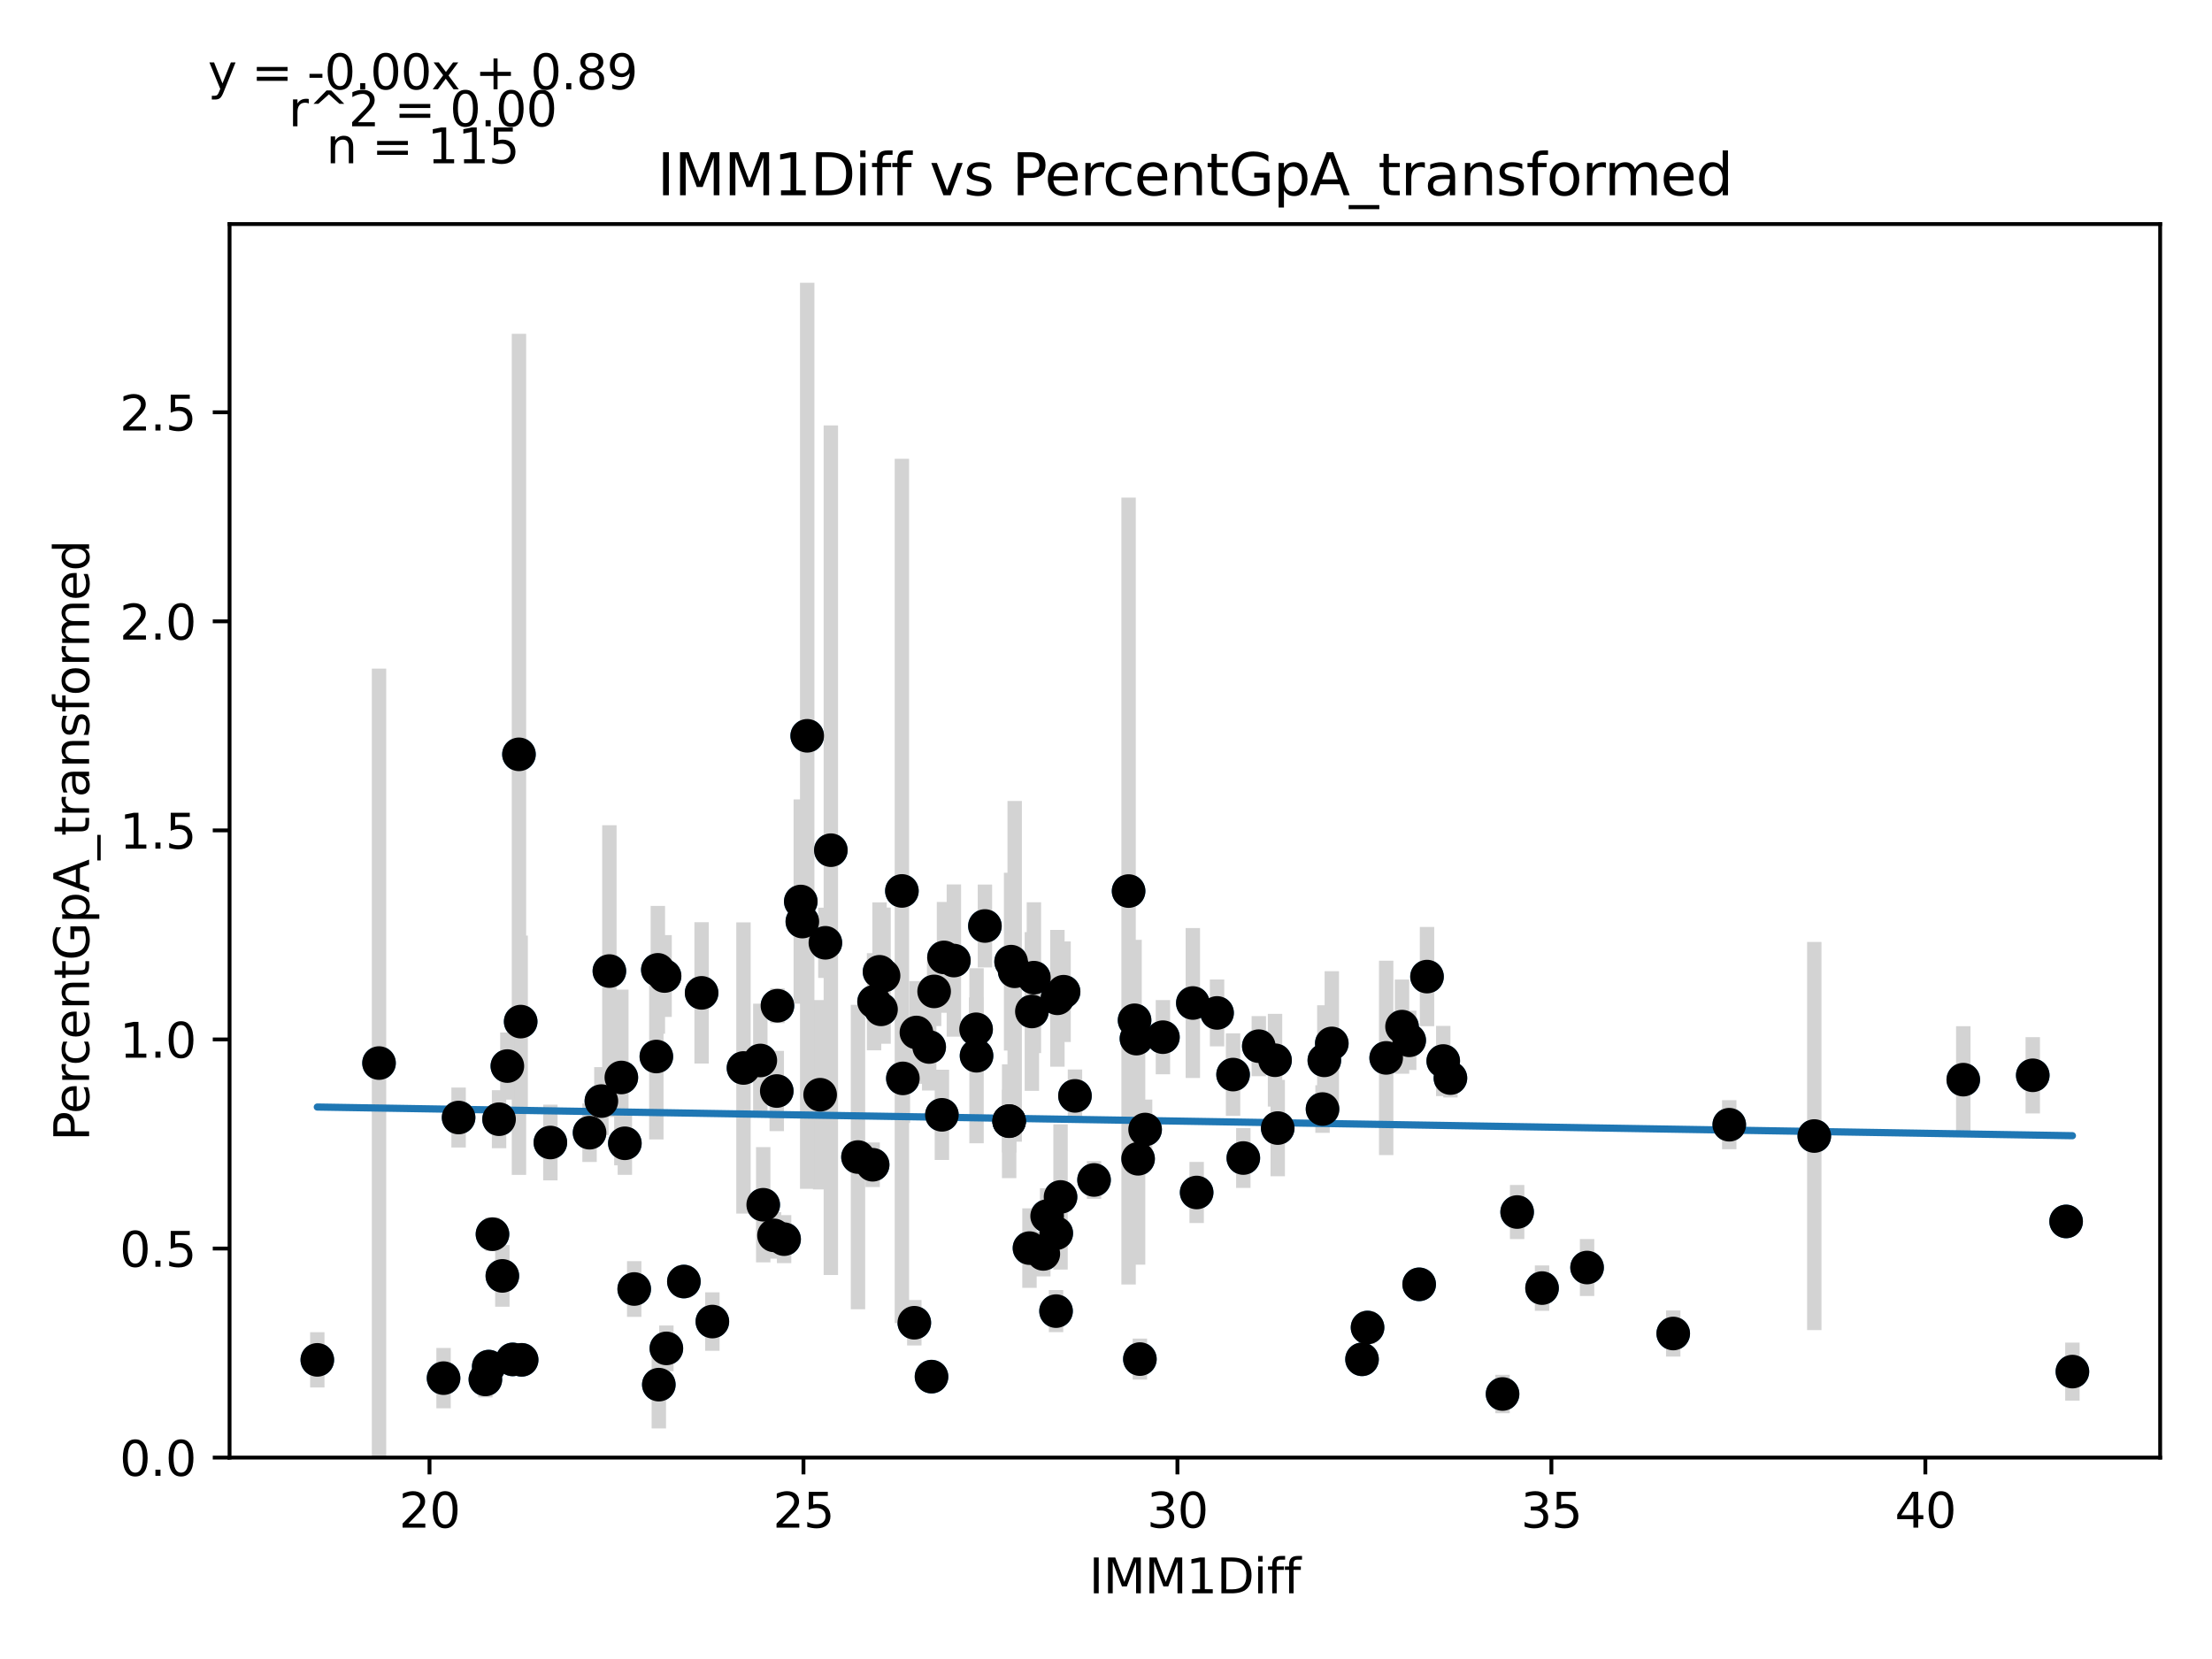 <?xml version="1.0" encoding="utf-8" standalone="no"?>
<!DOCTYPE svg PUBLIC "-//W3C//DTD SVG 1.1//EN"
  "http://www.w3.org/Graphics/SVG/1.1/DTD/svg11.dtd">
<svg xmlns:xlink="http://www.w3.org/1999/xlink" width="460.8pt" height="345.6pt" viewBox="0 0 460.8 345.6" xmlns="http://www.w3.org/2000/svg" version="1.1">
 <defs>
  <style type="text/css">*{stroke-linejoin: round; stroke-linecap: butt}</style>
 </defs>
 <g id="figure_1">
  <g id="patch_1">
   <path d="M 0 345.6 
L 460.8 345.6 
L 460.8 0 
L 0 0 
z
" style="fill: #ffffff"/>
  </g>
  <g id="axes_1">
   <g id="patch_2">
    <path d="M 47.821 303.64 
L 450 303.64 
L 450 46.676 
L 47.821 46.676 
z
" style="fill: #ffffff"/>
   </g>
   <g id="PathCollection_1">
    <defs>
     <path id="mba49427c57" d="M 0 3 
C 0.796 3 1.559 2.684 2.121 2.121 
C 2.684 1.559 3 0.796 3 0 
C 3 -0.796 2.684 -1.559 2.121 -2.121 
C 1.559 -2.684 0.796 -3 0 -3 
C -0.796 -3 -1.559 -2.684 -2.121 -2.121 
C -2.684 -1.559 -3 -0.796 -3 0 
C -3 0.796 -2.684 1.559 -2.121 2.121 
C -1.559 2.684 -0.796 3 0 3 
z
" style="stroke: #1f77b4"/>
    </defs>
    <g clip-path="url(#p7df4cc1e28)">
     <use xlink:href="#mba49427c57" x="203.337" y="214.419" style="fill: #1f77b4; stroke: #1f77b4"/>
     <use xlink:href="#mba49427c57" x="227.908" y="245.809" style="fill: #1f77b4; stroke: #1f77b4"/>
     <use xlink:href="#mba49427c57" x="137.041" y="202.037" style="fill: #1f77b4; stroke: #1f77b4"/>
     <use xlink:href="#mba49427c57" x="236.742" y="216.366" style="fill: #1f77b4; stroke: #1f77b4"/>
     <use xlink:href="#mba49427c57" x="196.653" y="199.445" style="fill: #1f77b4; stroke: #1f77b4"/>
     <use xlink:href="#mba49427c57" x="170.851" y="228.051" style="fill: #1f77b4; stroke: #1f77b4"/>
     <use xlink:href="#mba49427c57" x="136.729" y="220.093" style="fill: #1f77b4; stroke: #1f77b4"/>
     <use xlink:href="#mba49427c57" x="194.596" y="206.528" style="fill: #1f77b4; stroke: #1f77b4"/>
     <use xlink:href="#mba49427c57" x="167.143" y="191.98" style="fill: #1f77b4; stroke: #1f77b4"/>
     <use xlink:href="#mba49427c57" x="238.549" y="235.3" style="fill: #1f77b4; stroke: #1f77b4"/>
     <use xlink:href="#mba49427c57" x="106.799" y="283.19" style="fill: #1f77b4; stroke: #1f77b4"/>
     <use xlink:href="#mba49427c57" x="161.814" y="227.28" style="fill: #1f77b4; stroke: #1f77b4"/>
     <use xlink:href="#mba49427c57" x="95.534" y="232.802" style="fill: #1f77b4; stroke: #1f77b4"/>
     <use xlink:href="#mba49427c57" x="108.108" y="157.142" style="fill: #1f77b4; stroke: #1f77b4"/>
     <use xlink:href="#mba49427c57" x="154.881" y="222.48" style="fill: #1f77b4; stroke: #1f77b4"/>
     <use xlink:href="#mba49427c57" x="146.156" y="206.831" style="fill: #1f77b4; stroke: #1f77b4"/>
     <use xlink:href="#mba49427c57" x="316.048" y="252.489" style="fill: #1f77b4; stroke: #1f77b4"/>
     <use xlink:href="#mba49427c57" x="78.956" y="221.457" style="fill: #1f77b4; stroke: #1f77b4"/>
     <use xlink:href="#mba49427c57" x="215.381" y="203.665" style="fill: #1f77b4; stroke: #1f77b4"/>
     <use xlink:href="#mba49427c57" x="348.565" y="277.794" style="fill: #1f77b4; stroke: #1f77b4"/>
     <use xlink:href="#mba49427c57" x="108.466" y="212.819" style="fill: #1f77b4; stroke: #1f77b4"/>
     <use xlink:href="#mba49427c57" x="178.735" y="241.036" style="fill: #1f77b4; stroke: #1f77b4"/>
     <use xlink:href="#mba49427c57" x="242.258" y="216.063" style="fill: #1f77b4; stroke: #1f77b4"/>
     <use xlink:href="#mba49427c57" x="219.993" y="273.13" style="fill: #1f77b4; stroke: #1f77b4"/>
     <use xlink:href="#mba49427c57" x="220.04" y="256.902" style="fill: #1f77b4; stroke: #1f77b4"/>
     <use xlink:href="#mba49427c57" x="126.945" y="202.289" style="fill: #1f77b4; stroke: #1f77b4"/>
     <use xlink:href="#mba49427c57" x="187.881" y="185.599" style="fill: #1f77b4; stroke: #1f77b4"/>
     <use xlink:href="#mba49427c57" x="193.568" y="218.108" style="fill: #1f77b4; stroke: #1f77b4"/>
     <use xlink:href="#mba49427c57" x="108.669" y="283.278" style="fill: #1f77b4; stroke: #1f77b4"/>
     <use xlink:href="#mba49427c57" x="190.904" y="215.085" style="fill: #1f77b4; stroke: #1f77b4"/>
     <use xlink:href="#mba49427c57" x="166.816" y="187.802" style="fill: #1f77b4; stroke: #1f77b4"/>
     <use xlink:href="#mba49427c57" x="183.534" y="210.267" style="fill: #1f77b4; stroke: #1f77b4"/>
     <use xlink:href="#mba49427c57" x="163.341" y="258.137" style="fill: #1f77b4; stroke: #1f77b4"/>
     <use xlink:href="#mba49427c57" x="173.079" y="177.108" style="fill: #1f77b4; stroke: #1f77b4"/>
     <use xlink:href="#mba49427c57" x="249.285" y="248.419" style="fill: #1f77b4; stroke: #1f77b4"/>
     <use xlink:href="#mba49427c57" x="190.467" y="275.553" style="fill: #1f77b4; stroke: #1f77b4"/>
     <use xlink:href="#mba49427c57" x="220.928" y="249.349" style="fill: #1f77b4; stroke: #1f77b4"/>
     <use xlink:href="#mba49427c57" x="214.462" y="260.005" style="fill: #1f77b4; stroke: #1f77b4"/>
     <use xlink:href="#mba49427c57" x="188.084" y="224.649" style="fill: #1f77b4; stroke: #1f77b4"/>
     <use xlink:href="#mba49427c57" x="221.566" y="206.592" style="fill: #1f77b4; stroke: #1f77b4"/>
     <use xlink:href="#mba49427c57" x="266.174" y="234.999" style="fill: #1f77b4; stroke: #1f77b4"/>
     <use xlink:href="#mba49427c57" x="292.069" y="213.864" style="fill: #1f77b4; stroke: #1f77b4"/>
     <use xlink:href="#mba49427c57" x="377.95" y="236.657" style="fill: #1f77b4; stroke: #1f77b4"/>
     <use xlink:href="#mba49427c57" x="223.935" y="228.29" style="fill: #1f77b4; stroke: #1f77b4"/>
     <use xlink:href="#mba49427c57" x="235.106" y="185.626" style="fill: #1f77b4; stroke: #1f77b4"/>
     <use xlink:href="#mba49427c57" x="214.96" y="210.708" style="fill: #1f77b4; stroke: #1f77b4"/>
     <use xlink:href="#mba49427c57" x="194.051" y="286.778" style="fill: #1f77b4; stroke: #1f77b4"/>
     <use xlink:href="#mba49427c57" x="161.238" y="257.353" style="fill: #1f77b4; stroke: #1f77b4"/>
     <use xlink:href="#mba49427c57" x="275.881" y="220.888" style="fill: #1f77b4; stroke: #1f77b4"/>
     <use xlink:href="#mba49427c57" x="248.49" y="208.944" style="fill: #1f77b4; stroke: #1f77b4"/>
     <use xlink:href="#mba49427c57" x="148.399" y="275.305" style="fill: #1f77b4; stroke: #1f77b4"/>
     <use xlink:href="#mba49427c57" x="114.652" y="238.005" style="fill: #1f77b4; stroke: #1f77b4"/>
     <use xlink:href="#mba49427c57" x="138.817" y="280.893" style="fill: #1f77b4; stroke: #1f77b4"/>
     <use xlink:href="#mba49427c57" x="431.719" y="285.73" style="fill: #1f77b4; stroke: #1f77b4"/>
     <use xlink:href="#mba49427c57" x="103.963" y="233.152" style="fill: #1f77b4; stroke: #1f77b4"/>
     <use xlink:href="#mba49427c57" x="125.278" y="229.379" style="fill: #1f77b4; stroke: #1f77b4"/>
     <use xlink:href="#mba49427c57" x="237.459" y="283.123" style="fill: #1f77b4; stroke: #1f77b4"/>
     <use xlink:href="#mba49427c57" x="198.71" y="200.102" style="fill: #1f77b4; stroke: #1f77b4"/>
     <use xlink:href="#mba49427c57" x="182.085" y="208.679" style="fill: #1f77b4; stroke: #1f77b4"/>
     <use xlink:href="#mba49427c57" x="293.565" y="216.718" style="fill: #1f77b4; stroke: #1f77b4"/>
     <use xlink:href="#mba49427c57" x="181.789" y="242.64" style="fill: #1f77b4; stroke: #1f77b4"/>
     <use xlink:href="#mba49427c57" x="275.507" y="231.036" style="fill: #1f77b4; stroke: #1f77b4"/>
     <use xlink:href="#mba49427c57" x="184.064" y="203.252" style="fill: #1f77b4; stroke: #1f77b4"/>
     <use xlink:href="#mba49427c57" x="283.734" y="283.17" style="fill: #1f77b4; stroke: #1f77b4"/>
     <use xlink:href="#mba49427c57" x="158.994" y="250.972" style="fill: #1f77b4; stroke: #1f77b4"/>
     <use xlink:href="#mba49427c57" x="220.273" y="207.968" style="fill: #1f77b4; stroke: #1f77b4"/>
     <use xlink:href="#mba49427c57" x="430.41" y="254.448" style="fill: #1f77b4; stroke: #1f77b4"/>
     <use xlink:href="#mba49427c57" x="237.085" y="241.398" style="fill: #1f77b4; stroke: #1f77b4"/>
     <use xlink:href="#mba49427c57" x="313.01" y="290.395" style="fill: #1f77b4; stroke: #1f77b4"/>
     <use xlink:href="#mba49427c57" x="66.102" y="283.285" style="fill: #1f77b4; stroke: #1f77b4"/>
     <use xlink:href="#mba49427c57" x="122.816" y="235.965" style="fill: #1f77b4; stroke: #1f77b4"/>
     <use xlink:href="#mba49427c57" x="300.654" y="221.027" style="fill: #1f77b4; stroke: #1f77b4"/>
     <use xlink:href="#mba49427c57" x="205.176" y="192.901" style="fill: #1f77b4; stroke: #1f77b4"/>
     <use xlink:href="#mba49427c57" x="210.629" y="200.329" style="fill: #1f77b4; stroke: #1f77b4"/>
     <use xlink:href="#mba49427c57" x="210.224" y="233.531" style="fill: #1f77b4; stroke: #1f77b4"/>
     <use xlink:href="#mba49427c57" x="168.156" y="153.282" style="fill: #1f77b4; stroke: #1f77b4"/>
     <use xlink:href="#mba49427c57" x="253.538" y="211.012" style="fill: #1f77b4; stroke: #1f77b4"/>
     <use xlink:href="#mba49427c57" x="101.813" y="284.688" style="fill: #1f77b4; stroke: #1f77b4"/>
     <use xlink:href="#mba49427c57" x="236.353" y="212.542" style="fill: #1f77b4; stroke: #1f77b4"/>
     <use xlink:href="#mba49427c57" x="210.224" y="233.567" style="fill: #1f77b4; stroke: #1f77b4"/>
     <use xlink:href="#mba49427c57" x="259.007" y="241.24" style="fill: #1f77b4; stroke: #1f77b4"/>
     <use xlink:href="#mba49427c57" x="102.592" y="257.104" style="fill: #1f77b4; stroke: #1f77b4"/>
     <use xlink:href="#mba49427c57" x="132.118" y="268.524" style="fill: #1f77b4; stroke: #1f77b4"/>
     <use xlink:href="#mba49427c57" x="161.955" y="209.511" style="fill: #1f77b4; stroke: #1f77b4"/>
     <use xlink:href="#mba49427c57" x="256.872" y="223.855" style="fill: #1f77b4; stroke: #1f77b4"/>
     <use xlink:href="#mba49427c57" x="277.439" y="217.362" style="fill: #1f77b4; stroke: #1f77b4"/>
     <use xlink:href="#mba49427c57" x="408.987" y="224.912" style="fill: #1f77b4; stroke: #1f77b4"/>
     <use xlink:href="#mba49427c57" x="288.766" y="220.379" style="fill: #1f77b4; stroke: #1f77b4"/>
     <use xlink:href="#mba49427c57" x="104.649" y="265.791" style="fill: #1f77b4; stroke: #1f77b4"/>
     <use xlink:href="#mba49427c57" x="321.236" y="268.334" style="fill: #1f77b4; stroke: #1f77b4"/>
     <use xlink:href="#mba49427c57" x="297.273" y="203.444" style="fill: #1f77b4; stroke: #1f77b4"/>
     <use xlink:href="#mba49427c57" x="217.344" y="261.211" style="fill: #1f77b4; stroke: #1f77b4"/>
     <use xlink:href="#mba49427c57" x="171.942" y="196.403" style="fill: #1f77b4; stroke: #1f77b4"/>
     <use xlink:href="#mba49427c57" x="211.377" y="202.341" style="fill: #1f77b4; stroke: #1f77b4"/>
     <use xlink:href="#mba49427c57" x="130.17" y="238.169" style="fill: #1f77b4; stroke: #1f77b4"/>
     <use xlink:href="#mba49427c57" x="423.461" y="224.003" style="fill: #1f77b4; stroke: #1f77b4"/>
     <use xlink:href="#mba49427c57" x="105.693" y="222.082" style="fill: #1f77b4; stroke: #1f77b4"/>
     <use xlink:href="#mba49427c57" x="218.139" y="253.332" style="fill: #1f77b4; stroke: #1f77b4"/>
     <use xlink:href="#mba49427c57" x="196.217" y="232.238" style="fill: #1f77b4; stroke: #1f77b4"/>
     <use xlink:href="#mba49427c57" x="330.616" y="264.049" style="fill: #1f77b4; stroke: #1f77b4"/>
     <use xlink:href="#mba49427c57" x="262.232" y="217.937" style="fill: #1f77b4; stroke: #1f77b4"/>
     <use xlink:href="#mba49427c57" x="101.112" y="287.363" style="fill: #1f77b4; stroke: #1f77b4"/>
     <use xlink:href="#mba49427c57" x="142.463" y="266.967" style="fill: #1f77b4; stroke: #1f77b4"/>
     <use xlink:href="#mba49427c57" x="360.235" y="234.3" style="fill: #1f77b4; stroke: #1f77b4"/>
     <use xlink:href="#mba49427c57" x="203.431" y="219.936" style="fill: #1f77b4; stroke: #1f77b4"/>
     <use xlink:href="#mba49427c57" x="284.886" y="276.543" style="fill: #1f77b4; stroke: #1f77b4"/>
     <use xlink:href="#mba49427c57" x="129.438" y="224.459" style="fill: #1f77b4; stroke: #1f77b4"/>
     <use xlink:href="#mba49427c57" x="138.443" y="203.321" style="fill: #1f77b4; stroke: #1f77b4"/>
     <use xlink:href="#mba49427c57" x="158.387" y="220.916" style="fill: #1f77b4; stroke: #1f77b4"/>
     <use xlink:href="#mba49427c57" x="295.637" y="267.549" style="fill: #1f77b4; stroke: #1f77b4"/>
     <use xlink:href="#mba49427c57" x="302.15" y="224.581" style="fill: #1f77b4; stroke: #1f77b4"/>
     <use xlink:href="#mba49427c57" x="137.244" y="288.447" style="fill: #1f77b4; stroke: #1f77b4"/>
     <use xlink:href="#mba49427c57" x="183.222" y="202.446" style="fill: #1f77b4; stroke: #1f77b4"/>
     <use xlink:href="#mba49427c57" x="92.402" y="287.092" style="fill: #1f77b4; stroke: #1f77b4"/>
     <use xlink:href="#mba49427c57" x="265.613" y="220.867" style="fill: #1f77b4; stroke: #1f77b4"/>
    </g>
   </g>
   <g id="matplotlib.axis_1">
    <g id="xtick_1">
     <g id="line2d_1">
      <defs>
       <path id="maa38a954fc" d="M 0 0 
L 0 3.5 
" style="stroke: #000000; stroke-width: 0.8"/>
      </defs>
      <g>
       <use xlink:href="#maa38a954fc" x="89.473" y="303.64" style="stroke: #000000; stroke-width: 0.8"/>
      </g>
     </g>
     <g id="text_1">
      <!-- 20 -->
      <g transform="translate(83.111 318.238)scale(0.1 -0.1)">
       <defs>
        <path id="DejaVuSans-32" d="M 1228 531 
L 3431 531 
L 3431 0 
L 469 0 
L 469 531 
Q 828 903 1448 1529 
Q 2069 2156 2228 2338 
Q 2531 2678 2651 2914 
Q 2772 3150 2772 3378 
Q 2772 3750 2511 3984 
Q 2250 4219 1831 4219 
Q 1534 4219 1204 4116 
Q 875 4013 500 3803 
L 500 4441 
Q 881 4594 1212 4672 
Q 1544 4750 1819 4750 
Q 2544 4750 2975 4387 
Q 3406 4025 3406 3419 
Q 3406 3131 3298 2873 
Q 3191 2616 2906 2266 
Q 2828 2175 2409 1742 
Q 1991 1309 1228 531 
z
" transform="scale(0.016)"/>
        <path id="DejaVuSans-30" d="M 2034 4250 
Q 1547 4250 1301 3770 
Q 1056 3291 1056 2328 
Q 1056 1369 1301 889 
Q 1547 409 2034 409 
Q 2525 409 2770 889 
Q 3016 1369 3016 2328 
Q 3016 3291 2770 3770 
Q 2525 4250 2034 4250 
z
M 2034 4750 
Q 2819 4750 3233 4129 
Q 3647 3509 3647 2328 
Q 3647 1150 3233 529 
Q 2819 -91 2034 -91 
Q 1250 -91 836 529 
Q 422 1150 422 2328 
Q 422 3509 836 4129 
Q 1250 4750 2034 4750 
z
" transform="scale(0.016)"/>
       </defs>
       <use xlink:href="#DejaVuSans-32"/>
       <use xlink:href="#DejaVuSans-30" x="63.623"/>
      </g>
     </g>
    </g>
    <g id="xtick_2">
     <g id="line2d_2">
      <g>
       <use xlink:href="#maa38a954fc" x="167.377" y="303.64" style="stroke: #000000; stroke-width: 0.8"/>
      </g>
     </g>
     <g id="text_2">
      <!-- 25 -->
      <g transform="translate(161.014 318.238)scale(0.1 -0.1)">
       <defs>
        <path id="DejaVuSans-35" d="M 691 4666 
L 3169 4666 
L 3169 4134 
L 1269 4134 
L 1269 2991 
Q 1406 3038 1543 3061 
Q 1681 3084 1819 3084 
Q 2600 3084 3056 2656 
Q 3513 2228 3513 1497 
Q 3513 744 3044 326 
Q 2575 -91 1722 -91 
Q 1428 -91 1123 -41 
Q 819 9 494 109 
L 494 744 
Q 775 591 1075 516 
Q 1375 441 1709 441 
Q 2250 441 2565 725 
Q 2881 1009 2881 1497 
Q 2881 1984 2565 2268 
Q 2250 2553 1709 2553 
Q 1456 2553 1204 2497 
Q 953 2441 691 2322 
L 691 4666 
z
" transform="scale(0.016)"/>
       </defs>
       <use xlink:href="#DejaVuSans-32"/>
       <use xlink:href="#DejaVuSans-35" x="63.623"/>
      </g>
     </g>
    </g>
    <g id="xtick_3">
     <g id="line2d_3">
      <g>
       <use xlink:href="#maa38a954fc" x="245.28" y="303.64" style="stroke: #000000; stroke-width: 0.8"/>
      </g>
     </g>
     <g id="text_3">
      <!-- 30 -->
      <g transform="translate(238.918 318.238)scale(0.1 -0.1)">
       <defs>
        <path id="DejaVuSans-33" d="M 2597 2516 
Q 3050 2419 3304 2112 
Q 3559 1806 3559 1356 
Q 3559 666 3084 287 
Q 2609 -91 1734 -91 
Q 1441 -91 1130 -33 
Q 819 25 488 141 
L 488 750 
Q 750 597 1062 519 
Q 1375 441 1716 441 
Q 2309 441 2620 675 
Q 2931 909 2931 1356 
Q 2931 1769 2642 2001 
Q 2353 2234 1838 2234 
L 1294 2234 
L 1294 2753 
L 1863 2753 
Q 2328 2753 2575 2939 
Q 2822 3125 2822 3475 
Q 2822 3834 2567 4026 
Q 2313 4219 1838 4219 
Q 1578 4219 1281 4162 
Q 984 4106 628 3988 
L 628 4550 
Q 988 4650 1302 4700 
Q 1616 4750 1894 4750 
Q 2613 4750 3031 4423 
Q 3450 4097 3450 3541 
Q 3450 3153 3228 2886 
Q 3006 2619 2597 2516 
z
" transform="scale(0.016)"/>
       </defs>
       <use xlink:href="#DejaVuSans-33"/>
       <use xlink:href="#DejaVuSans-30" x="63.623"/>
      </g>
     </g>
    </g>
    <g id="xtick_4">
     <g id="line2d_4">
      <g>
       <use xlink:href="#maa38a954fc" x="323.184" y="303.64" style="stroke: #000000; stroke-width: 0.8"/>
      </g>
     </g>
     <g id="text_4">
      <!-- 35 -->
      <g transform="translate(316.821 318.238)scale(0.1 -0.1)">
       <use xlink:href="#DejaVuSans-33"/>
       <use xlink:href="#DejaVuSans-35" x="63.623"/>
      </g>
     </g>
    </g>
    <g id="xtick_5">
     <g id="line2d_5">
      <g>
       <use xlink:href="#maa38a954fc" x="401.087" y="303.64" style="stroke: #000000; stroke-width: 0.8"/>
      </g>
     </g>
     <g id="text_5">
      <!-- 40 -->
      <g transform="translate(394.725 318.238)scale(0.1 -0.1)">
       <defs>
        <path id="DejaVuSans-34" d="M 2419 4116 
L 825 1625 
L 2419 1625 
L 2419 4116 
z
M 2253 4666 
L 3047 4666 
L 3047 1625 
L 3713 1625 
L 3713 1100 
L 3047 1100 
L 3047 0 
L 2419 0 
L 2419 1100 
L 313 1100 
L 313 1709 
L 2253 4666 
z
" transform="scale(0.016)"/>
       </defs>
       <use xlink:href="#DejaVuSans-34"/>
       <use xlink:href="#DejaVuSans-30" x="63.623"/>
      </g>
     </g>
    </g>
    <g id="text_6">
     <!-- IMM1Diff -->
     <g transform="translate(226.867 331.917)scale(0.1 -0.1)">
      <defs>
       <path id="DejaVuSans-49" d="M 628 4666 
L 1259 4666 
L 1259 0 
L 628 0 
L 628 4666 
z
" transform="scale(0.016)"/>
       <path id="DejaVuSans-4d" d="M 628 4666 
L 1569 4666 
L 2759 1491 
L 3956 4666 
L 4897 4666 
L 4897 0 
L 4281 0 
L 4281 4097 
L 3078 897 
L 2444 897 
L 1241 4097 
L 1241 0 
L 628 0 
L 628 4666 
z
" transform="scale(0.016)"/>
       <path id="DejaVuSans-31" d="M 794 531 
L 1825 531 
L 1825 4091 
L 703 3866 
L 703 4441 
L 1819 4666 
L 2450 4666 
L 2450 531 
L 3481 531 
L 3481 0 
L 794 0 
L 794 531 
z
" transform="scale(0.016)"/>
       <path id="DejaVuSans-44" d="M 1259 4147 
L 1259 519 
L 2022 519 
Q 2988 519 3436 956 
Q 3884 1394 3884 2338 
Q 3884 3275 3436 3711 
Q 2988 4147 2022 4147 
L 1259 4147 
z
M 628 4666 
L 1925 4666 
Q 3281 4666 3915 4102 
Q 4550 3538 4550 2338 
Q 4550 1131 3912 565 
Q 3275 0 1925 0 
L 628 0 
L 628 4666 
z
" transform="scale(0.016)"/>
       <path id="DejaVuSans-69" d="M 603 3500 
L 1178 3500 
L 1178 0 
L 603 0 
L 603 3500 
z
M 603 4863 
L 1178 4863 
L 1178 4134 
L 603 4134 
L 603 4863 
z
" transform="scale(0.016)"/>
       <path id="DejaVuSans-66" d="M 2375 4863 
L 2375 4384 
L 1825 4384 
Q 1516 4384 1395 4259 
Q 1275 4134 1275 3809 
L 1275 3500 
L 2222 3500 
L 2222 3053 
L 1275 3053 
L 1275 0 
L 697 0 
L 697 3053 
L 147 3053 
L 147 3500 
L 697 3500 
L 697 3744 
Q 697 4328 969 4595 
Q 1241 4863 1831 4863 
L 2375 4863 
z
" transform="scale(0.016)"/>
      </defs>
      <use xlink:href="#DejaVuSans-49"/>
      <use xlink:href="#DejaVuSans-4d" x="29.492"/>
      <use xlink:href="#DejaVuSans-4d" x="115.771"/>
      <use xlink:href="#DejaVuSans-31" x="202.051"/>
      <use xlink:href="#DejaVuSans-44" x="265.674"/>
      <use xlink:href="#DejaVuSans-69" x="342.676"/>
      <use xlink:href="#DejaVuSans-66" x="370.459"/>
      <use xlink:href="#DejaVuSans-66" x="405.664"/>
     </g>
    </g>
   </g>
   <g id="matplotlib.axis_2">
    <g id="ytick_1">
     <g id="line2d_6">
      <defs>
       <path id="m44e08b1858" d="M 0 0 
L -3.5 0 
" style="stroke: #000000; stroke-width: 0.8"/>
      </defs>
      <g>
       <use xlink:href="#m44e08b1858" x="47.821" y="303.64" style="stroke: #000000; stroke-width: 0.8"/>
      </g>
     </g>
     <g id="text_7">
      <!-- 0.0 -->
      <g transform="translate(24.918 307.439)scale(0.1 -0.1)">
       <defs>
        <path id="DejaVuSans-2e" d="M 684 794 
L 1344 794 
L 1344 0 
L 684 0 
L 684 794 
z
" transform="scale(0.016)"/>
       </defs>
       <use xlink:href="#DejaVuSans-30"/>
       <use xlink:href="#DejaVuSans-2e" x="63.623"/>
       <use xlink:href="#DejaVuSans-30" x="95.41"/>
      </g>
     </g>
    </g>
    <g id="ytick_2">
     <g id="line2d_7">
      <g>
       <use xlink:href="#m44e08b1858" x="47.821" y="260.089" style="stroke: #000000; stroke-width: 0.8"/>
      </g>
     </g>
     <g id="text_8">
      <!-- 0.5 -->
      <g transform="translate(24.918 263.888)scale(0.1 -0.1)">
       <use xlink:href="#DejaVuSans-30"/>
       <use xlink:href="#DejaVuSans-2e" x="63.623"/>
       <use xlink:href="#DejaVuSans-35" x="95.41"/>
      </g>
     </g>
    </g>
    <g id="ytick_3">
     <g id="line2d_8">
      <g>
       <use xlink:href="#m44e08b1858" x="47.821" y="216.537" style="stroke: #000000; stroke-width: 0.8"/>
      </g>
     </g>
     <g id="text_9">
      <!-- 1.0 -->
      <g transform="translate(24.918 220.337)scale(0.1 -0.1)">
       <use xlink:href="#DejaVuSans-31"/>
       <use xlink:href="#DejaVuSans-2e" x="63.623"/>
       <use xlink:href="#DejaVuSans-30" x="95.41"/>
      </g>
     </g>
    </g>
    <g id="ytick_4">
     <g id="line2d_9">
      <g>
       <use xlink:href="#m44e08b1858" x="47.821" y="172.986" style="stroke: #000000; stroke-width: 0.8"/>
      </g>
     </g>
     <g id="text_10">
      <!-- 1.5 -->
      <g transform="translate(24.918 176.785)scale(0.1 -0.1)">
       <use xlink:href="#DejaVuSans-31"/>
       <use xlink:href="#DejaVuSans-2e" x="63.623"/>
       <use xlink:href="#DejaVuSans-35" x="95.41"/>
      </g>
     </g>
    </g>
    <g id="ytick_5">
     <g id="line2d_10">
      <g>
       <use xlink:href="#m44e08b1858" x="47.821" y="129.435" style="stroke: #000000; stroke-width: 0.8"/>
      </g>
     </g>
     <g id="text_11">
      <!-- 2.0 -->
      <g transform="translate(24.918 133.234)scale(0.1 -0.1)">
       <use xlink:href="#DejaVuSans-32"/>
       <use xlink:href="#DejaVuSans-2e" x="63.623"/>
       <use xlink:href="#DejaVuSans-30" x="95.41"/>
      </g>
     </g>
    </g>
    <g id="ytick_6">
     <g id="line2d_11">
      <g>
       <use xlink:href="#m44e08b1858" x="47.821" y="85.883" style="stroke: #000000; stroke-width: 0.8"/>
      </g>
     </g>
     <g id="text_12">
      <!-- 2.5 -->
      <g transform="translate(24.918 89.683)scale(0.1 -0.1)">
       <use xlink:href="#DejaVuSans-32"/>
       <use xlink:href="#DejaVuSans-2e" x="63.623"/>
       <use xlink:href="#DejaVuSans-35" x="95.41"/>
      </g>
     </g>
    </g>
    <g id="text_13">
     <!-- PercentGpA_transformed -->
     <g transform="translate(18.56 237.696)rotate(-90)scale(0.1 -0.1)">
      <defs>
       <path id="DejaVuSans-50" d="M 1259 4147 
L 1259 2394 
L 2053 2394 
Q 2494 2394 2734 2622 
Q 2975 2850 2975 3272 
Q 2975 3691 2734 3919 
Q 2494 4147 2053 4147 
L 1259 4147 
z
M 628 4666 
L 2053 4666 
Q 2838 4666 3239 4311 
Q 3641 3956 3641 3272 
Q 3641 2581 3239 2228 
Q 2838 1875 2053 1875 
L 1259 1875 
L 1259 0 
L 628 0 
L 628 4666 
z
" transform="scale(0.016)"/>
       <path id="DejaVuSans-65" d="M 3597 1894 
L 3597 1613 
L 953 1613 
Q 991 1019 1311 708 
Q 1631 397 2203 397 
Q 2534 397 2845 478 
Q 3156 559 3463 722 
L 3463 178 
Q 3153 47 2828 -22 
Q 2503 -91 2169 -91 
Q 1331 -91 842 396 
Q 353 884 353 1716 
Q 353 2575 817 3079 
Q 1281 3584 2069 3584 
Q 2775 3584 3186 3129 
Q 3597 2675 3597 1894 
z
M 3022 2063 
Q 3016 2534 2758 2815 
Q 2500 3097 2075 3097 
Q 1594 3097 1305 2825 
Q 1016 2553 972 2059 
L 3022 2063 
z
" transform="scale(0.016)"/>
       <path id="DejaVuSans-72" d="M 2631 2963 
Q 2534 3019 2420 3045 
Q 2306 3072 2169 3072 
Q 1681 3072 1420 2755 
Q 1159 2438 1159 1844 
L 1159 0 
L 581 0 
L 581 3500 
L 1159 3500 
L 1159 2956 
Q 1341 3275 1631 3429 
Q 1922 3584 2338 3584 
Q 2397 3584 2469 3576 
Q 2541 3569 2628 3553 
L 2631 2963 
z
" transform="scale(0.016)"/>
       <path id="DejaVuSans-63" d="M 3122 3366 
L 3122 2828 
Q 2878 2963 2633 3030 
Q 2388 3097 2138 3097 
Q 1578 3097 1268 2742 
Q 959 2388 959 1747 
Q 959 1106 1268 751 
Q 1578 397 2138 397 
Q 2388 397 2633 464 
Q 2878 531 3122 666 
L 3122 134 
Q 2881 22 2623 -34 
Q 2366 -91 2075 -91 
Q 1284 -91 818 406 
Q 353 903 353 1747 
Q 353 2603 823 3093 
Q 1294 3584 2113 3584 
Q 2378 3584 2631 3529 
Q 2884 3475 3122 3366 
z
" transform="scale(0.016)"/>
       <path id="DejaVuSans-6e" d="M 3513 2113 
L 3513 0 
L 2938 0 
L 2938 2094 
Q 2938 2591 2744 2837 
Q 2550 3084 2163 3084 
Q 1697 3084 1428 2787 
Q 1159 2491 1159 1978 
L 1159 0 
L 581 0 
L 581 3500 
L 1159 3500 
L 1159 2956 
Q 1366 3272 1645 3428 
Q 1925 3584 2291 3584 
Q 2894 3584 3203 3211 
Q 3513 2838 3513 2113 
z
" transform="scale(0.016)"/>
       <path id="DejaVuSans-74" d="M 1172 4494 
L 1172 3500 
L 2356 3500 
L 2356 3053 
L 1172 3053 
L 1172 1153 
Q 1172 725 1289 603 
Q 1406 481 1766 481 
L 2356 481 
L 2356 0 
L 1766 0 
Q 1100 0 847 248 
Q 594 497 594 1153 
L 594 3053 
L 172 3053 
L 172 3500 
L 594 3500 
L 594 4494 
L 1172 4494 
z
" transform="scale(0.016)"/>
       <path id="DejaVuSans-47" d="M 3809 666 
L 3809 1919 
L 2778 1919 
L 2778 2438 
L 4434 2438 
L 4434 434 
Q 4069 175 3628 42 
Q 3188 -91 2688 -91 
Q 1594 -91 976 548 
Q 359 1188 359 2328 
Q 359 3472 976 4111 
Q 1594 4750 2688 4750 
Q 3144 4750 3555 4637 
Q 3966 4525 4313 4306 
L 4313 3634 
Q 3963 3931 3569 4081 
Q 3175 4231 2741 4231 
Q 1884 4231 1454 3753 
Q 1025 3275 1025 2328 
Q 1025 1384 1454 906 
Q 1884 428 2741 428 
Q 3075 428 3337 486 
Q 3600 544 3809 666 
z
" transform="scale(0.016)"/>
       <path id="DejaVuSans-70" d="M 1159 525 
L 1159 -1331 
L 581 -1331 
L 581 3500 
L 1159 3500 
L 1159 2969 
Q 1341 3281 1617 3432 
Q 1894 3584 2278 3584 
Q 2916 3584 3314 3078 
Q 3713 2572 3713 1747 
Q 3713 922 3314 415 
Q 2916 -91 2278 -91 
Q 1894 -91 1617 61 
Q 1341 213 1159 525 
z
M 3116 1747 
Q 3116 2381 2855 2742 
Q 2594 3103 2138 3103 
Q 1681 3103 1420 2742 
Q 1159 2381 1159 1747 
Q 1159 1113 1420 752 
Q 1681 391 2138 391 
Q 2594 391 2855 752 
Q 3116 1113 3116 1747 
z
" transform="scale(0.016)"/>
       <path id="DejaVuSans-41" d="M 2188 4044 
L 1331 1722 
L 3047 1722 
L 2188 4044 
z
M 1831 4666 
L 2547 4666 
L 4325 0 
L 3669 0 
L 3244 1197 
L 1141 1197 
L 716 0 
L 50 0 
L 1831 4666 
z
" transform="scale(0.016)"/>
       <path id="DejaVuSans-5f" d="M 3263 -1063 
L 3263 -1509 
L -63 -1509 
L -63 -1063 
L 3263 -1063 
z
" transform="scale(0.016)"/>
       <path id="DejaVuSans-61" d="M 2194 1759 
Q 1497 1759 1228 1600 
Q 959 1441 959 1056 
Q 959 750 1161 570 
Q 1363 391 1709 391 
Q 2188 391 2477 730 
Q 2766 1069 2766 1631 
L 2766 1759 
L 2194 1759 
z
M 3341 1997 
L 3341 0 
L 2766 0 
L 2766 531 
Q 2569 213 2275 61 
Q 1981 -91 1556 -91 
Q 1019 -91 701 211 
Q 384 513 384 1019 
Q 384 1609 779 1909 
Q 1175 2209 1959 2209 
L 2766 2209 
L 2766 2266 
Q 2766 2663 2505 2880 
Q 2244 3097 1772 3097 
Q 1472 3097 1187 3025 
Q 903 2953 641 2809 
L 641 3341 
Q 956 3463 1253 3523 
Q 1550 3584 1831 3584 
Q 2591 3584 2966 3190 
Q 3341 2797 3341 1997 
z
" transform="scale(0.016)"/>
       <path id="DejaVuSans-73" d="M 2834 3397 
L 2834 2853 
Q 2591 2978 2328 3040 
Q 2066 3103 1784 3103 
Q 1356 3103 1142 2972 
Q 928 2841 928 2578 
Q 928 2378 1081 2264 
Q 1234 2150 1697 2047 
L 1894 2003 
Q 2506 1872 2764 1633 
Q 3022 1394 3022 966 
Q 3022 478 2636 193 
Q 2250 -91 1575 -91 
Q 1294 -91 989 -36 
Q 684 19 347 128 
L 347 722 
Q 666 556 975 473 
Q 1284 391 1588 391 
Q 1994 391 2212 530 
Q 2431 669 2431 922 
Q 2431 1156 2273 1281 
Q 2116 1406 1581 1522 
L 1381 1569 
Q 847 1681 609 1914 
Q 372 2147 372 2553 
Q 372 3047 722 3315 
Q 1072 3584 1716 3584 
Q 2034 3584 2315 3537 
Q 2597 3491 2834 3397 
z
" transform="scale(0.016)"/>
       <path id="DejaVuSans-6f" d="M 1959 3097 
Q 1497 3097 1228 2736 
Q 959 2375 959 1747 
Q 959 1119 1226 758 
Q 1494 397 1959 397 
Q 2419 397 2687 759 
Q 2956 1122 2956 1747 
Q 2956 2369 2687 2733 
Q 2419 3097 1959 3097 
z
M 1959 3584 
Q 2709 3584 3137 3096 
Q 3566 2609 3566 1747 
Q 3566 888 3137 398 
Q 2709 -91 1959 -91 
Q 1206 -91 779 398 
Q 353 888 353 1747 
Q 353 2609 779 3096 
Q 1206 3584 1959 3584 
z
" transform="scale(0.016)"/>
       <path id="DejaVuSans-6d" d="M 3328 2828 
Q 3544 3216 3844 3400 
Q 4144 3584 4550 3584 
Q 5097 3584 5394 3201 
Q 5691 2819 5691 2113 
L 5691 0 
L 5113 0 
L 5113 2094 
Q 5113 2597 4934 2840 
Q 4756 3084 4391 3084 
Q 3944 3084 3684 2787 
Q 3425 2491 3425 1978 
L 3425 0 
L 2847 0 
L 2847 2094 
Q 2847 2600 2669 2842 
Q 2491 3084 2119 3084 
Q 1678 3084 1418 2786 
Q 1159 2488 1159 1978 
L 1159 0 
L 581 0 
L 581 3500 
L 1159 3500 
L 1159 2956 
Q 1356 3278 1631 3431 
Q 1906 3584 2284 3584 
Q 2666 3584 2933 3390 
Q 3200 3197 3328 2828 
z
" transform="scale(0.016)"/>
       <path id="DejaVuSans-64" d="M 2906 2969 
L 2906 4863 
L 3481 4863 
L 3481 0 
L 2906 0 
L 2906 525 
Q 2725 213 2448 61 
Q 2172 -91 1784 -91 
Q 1150 -91 751 415 
Q 353 922 353 1747 
Q 353 2572 751 3078 
Q 1150 3584 1784 3584 
Q 2172 3584 2448 3432 
Q 2725 3281 2906 2969 
z
M 947 1747 
Q 947 1113 1208 752 
Q 1469 391 1925 391 
Q 2381 391 2643 752 
Q 2906 1113 2906 1747 
Q 2906 2381 2643 2742 
Q 2381 3103 1925 3103 
Q 1469 3103 1208 2742 
Q 947 2381 947 1747 
z
" transform="scale(0.016)"/>
      </defs>
      <use xlink:href="#DejaVuSans-50"/>
      <use xlink:href="#DejaVuSans-65" x="56.678"/>
      <use xlink:href="#DejaVuSans-72" x="118.201"/>
      <use xlink:href="#DejaVuSans-63" x="157.064"/>
      <use xlink:href="#DejaVuSans-65" x="212.045"/>
      <use xlink:href="#DejaVuSans-6e" x="273.568"/>
      <use xlink:href="#DejaVuSans-74" x="336.947"/>
      <use xlink:href="#DejaVuSans-47" x="376.156"/>
      <use xlink:href="#DejaVuSans-70" x="453.646"/>
      <use xlink:href="#DejaVuSans-41" x="517.123"/>
      <use xlink:href="#DejaVuSans-5f" x="585.531"/>
      <use xlink:href="#DejaVuSans-74" x="635.531"/>
      <use xlink:href="#DejaVuSans-72" x="674.74"/>
      <use xlink:href="#DejaVuSans-61" x="715.854"/>
      <use xlink:href="#DejaVuSans-6e" x="777.133"/>
      <use xlink:href="#DejaVuSans-73" x="840.512"/>
      <use xlink:href="#DejaVuSans-66" x="892.611"/>
      <use xlink:href="#DejaVuSans-6f" x="927.816"/>
      <use xlink:href="#DejaVuSans-72" x="988.998"/>
      <use xlink:href="#DejaVuSans-6d" x="1028.361"/>
      <use xlink:href="#DejaVuSans-65" x="1125.773"/>
      <use xlink:href="#DejaVuSans-64" x="1187.297"/>
     </g>
    </g>
   </g>
   <g id="LineCollection_1">
    <path d="M 203.337 221.046 
L 203.337 207.791 
" clip-path="url(#p7df4cc1e28)" style="fill: none; stroke: #d3d3d3; stroke-width: 3"/>
    <path d="M 227.908 249.737 
L 227.908 241.882 
" clip-path="url(#p7df4cc1e28)" style="fill: none; stroke: #d3d3d3; stroke-width: 3"/>
    <path d="M 137.041 215.353 
L 137.041 188.72 
" clip-path="url(#p7df4cc1e28)" style="fill: none; stroke: #d3d3d3; stroke-width: 3"/>
    <path d="M 236.742 222.568 
L 236.742 210.163 
" clip-path="url(#p7df4cc1e28)" style="fill: none; stroke: #d3d3d3; stroke-width: 3"/>
    <path d="M 196.653 210.991 
L 196.653 187.899 
" clip-path="url(#p7df4cc1e28)" style="fill: none; stroke: #d3d3d3; stroke-width: 3"/>
    <path d="M 170.851 247.771 
L 170.851 208.331 
" clip-path="url(#p7df4cc1e28)" style="fill: none; stroke: #d3d3d3; stroke-width: 3"/>
    <path d="M 136.729 237.368 
L 136.729 202.819 
" clip-path="url(#p7df4cc1e28)" style="fill: none; stroke: #d3d3d3; stroke-width: 3"/>
    <path d="M 194.596 213.75 
L 194.596 199.307 
" clip-path="url(#p7df4cc1e28)" style="fill: none; stroke: #d3d3d3; stroke-width: 3"/>
    <path d="M 167.143 209.013 
L 167.143 174.946 
" clip-path="url(#p7df4cc1e28)" style="fill: none; stroke: #d3d3d3; stroke-width: 3"/>
    <path d="M 238.549 241.538 
L 238.549 229.061 
" clip-path="url(#p7df4cc1e28)" style="fill: none; stroke: #d3d3d3; stroke-width: 3"/>
    <path d="M 106.799 284.937 
L 106.799 281.444 
" clip-path="url(#p7df4cc1e28)" style="fill: none; stroke: #d3d3d3; stroke-width: 3"/>
    <path d="M 161.814 235.639 
L 161.814 218.92 
" clip-path="url(#p7df4cc1e28)" style="fill: none; stroke: #d3d3d3; stroke-width: 3"/>
    <path d="M 95.534 239.049 
L 95.534 226.555 
" clip-path="url(#p7df4cc1e28)" style="fill: none; stroke: #d3d3d3; stroke-width: 3"/>
    <path d="M 108.108 244.749 
L 108.108 69.534 
" clip-path="url(#p7df4cc1e28)" style="fill: none; stroke: #d3d3d3; stroke-width: 3"/>
    <path d="M 154.881 252.816 
L 154.881 192.143 
" clip-path="url(#p7df4cc1e28)" style="fill: none; stroke: #d3d3d3; stroke-width: 3"/>
    <path d="M 146.156 221.557 
L 146.156 192.105 
" clip-path="url(#p7df4cc1e28)" style="fill: none; stroke: #d3d3d3; stroke-width: 3"/>
    <path d="M 316.048 258.124 
L 316.048 246.853 
" clip-path="url(#p7df4cc1e28)" style="fill: none; stroke: #d3d3d3; stroke-width: 3"/>
    <path d="M 78.956 303.623 
L 78.956 139.29 
" clip-path="url(#p7df4cc1e28)" style="fill: none; stroke: #d3d3d3; stroke-width: 3"/>
    <path d="M 215.381 219.372 
L 215.381 187.959 
" clip-path="url(#p7df4cc1e28)" style="fill: none; stroke: #d3d3d3; stroke-width: 3"/>
    <path d="M 348.565 282.6 
L 348.565 272.988 
" clip-path="url(#p7df4cc1e28)" style="fill: none; stroke: #d3d3d3; stroke-width: 3"/>
    <path d="M 108.466 230.736 
L 108.466 194.902 
" clip-path="url(#p7df4cc1e28)" style="fill: none; stroke: #d3d3d3; stroke-width: 3"/>
    <path d="M 178.735 272.75 
L 178.735 209.321 
" clip-path="url(#p7df4cc1e28)" style="fill: none; stroke: #d3d3d3; stroke-width: 3"/>
    <path d="M 242.258 223.793 
L 242.258 208.333 
" clip-path="url(#p7df4cc1e28)" style="fill: none; stroke: #d3d3d3; stroke-width: 3"/>
    <path d="M 219.993 277.516 
L 219.993 268.744 
" clip-path="url(#p7df4cc1e28)" style="fill: none; stroke: #d3d3d3; stroke-width: 3"/>
    <path d="M 220.04 260.063 
L 220.04 253.741 
" clip-path="url(#p7df4cc1e28)" style="fill: none; stroke: #d3d3d3; stroke-width: 3"/>
    <path d="M 126.945 232.67 
L 126.945 171.908 
" clip-path="url(#p7df4cc1e28)" style="fill: none; stroke: #d3d3d3; stroke-width: 3"/>
    <path d="M 187.881 275.627 
L 187.881 95.572 
" clip-path="url(#p7df4cc1e28)" style="fill: none; stroke: #d3d3d3; stroke-width: 3"/>
    <path d="M 193.568 227.163 
L 193.568 209.054 
" clip-path="url(#p7df4cc1e28)" style="fill: none; stroke: #d3d3d3; stroke-width: 3"/>
    <path d="M 108.669 285.205 
L 108.669 281.351 
" clip-path="url(#p7df4cc1e28)" style="fill: none; stroke: #d3d3d3; stroke-width: 3"/>
    <path d="M 190.904 225.781 
L 190.904 204.39 
" clip-path="url(#p7df4cc1e28)" style="fill: none; stroke: #d3d3d3; stroke-width: 3"/>
    <path d="M 166.816 209.078 
L 166.816 166.526 
" clip-path="url(#p7df4cc1e28)" style="fill: none; stroke: #d3d3d3; stroke-width: 3"/>
    <path d="M 183.534 212.968 
L 183.534 207.567 
" clip-path="url(#p7df4cc1e28)" style="fill: none; stroke: #d3d3d3; stroke-width: 3"/>
    <path d="M 163.341 263.141 
L 163.341 253.132 
" clip-path="url(#p7df4cc1e28)" style="fill: none; stroke: #d3d3d3; stroke-width: 3"/>
    <path d="M 173.079 265.601 
L 173.079 88.616 
" clip-path="url(#p7df4cc1e28)" style="fill: none; stroke: #d3d3d3; stroke-width: 3"/>
    <path d="M 249.285 254.785 
L 249.285 242.053 
" clip-path="url(#p7df4cc1e28)" style="fill: none; stroke: #d3d3d3; stroke-width: 3"/>
    <path d="M 190.467 280.289 
L 190.467 270.817 
" clip-path="url(#p7df4cc1e28)" style="fill: none; stroke: #d3d3d3; stroke-width: 3"/>
    <path d="M 220.928 264.471 
L 220.928 234.227 
" clip-path="url(#p7df4cc1e28)" style="fill: none; stroke: #d3d3d3; stroke-width: 3"/>
    <path d="M 214.462 268.285 
L 214.462 251.725 
" clip-path="url(#p7df4cc1e28)" style="fill: none; stroke: #d3d3d3; stroke-width: 3"/>
    <path d="M 188.084 233.937 
L 188.084 215.361 
" clip-path="url(#p7df4cc1e28)" style="fill: none; stroke: #d3d3d3; stroke-width: 3"/>
    <path d="M 221.566 217.062 
L 221.566 196.121 
" clip-path="url(#p7df4cc1e28)" style="fill: none; stroke: #d3d3d3; stroke-width: 3"/>
    <path d="M 266.174 245.039 
L 266.174 224.958 
" clip-path="url(#p7df4cc1e28)" style="fill: none; stroke: #d3d3d3; stroke-width: 3"/>
    <path d="M 292.069 223.678 
L 292.069 204.05 
" clip-path="url(#p7df4cc1e28)" style="fill: none; stroke: #d3d3d3; stroke-width: 3"/>
    <path d="M 377.95 277.085 
L 377.95 196.23 
" clip-path="url(#p7df4cc1e28)" style="fill: none; stroke: #d3d3d3; stroke-width: 3"/>
    <path d="M 223.935 233.781 
L 223.935 222.8 
" clip-path="url(#p7df4cc1e28)" style="fill: none; stroke: #d3d3d3; stroke-width: 3"/>
    <path d="M 235.106 267.589 
L 235.106 103.664 
" clip-path="url(#p7df4cc1e28)" style="fill: none; stroke: #d3d3d3; stroke-width: 3"/>
    <path d="M 214.96 227.238 
L 214.96 194.179 
" clip-path="url(#p7df4cc1e28)" style="fill: none; stroke: #d3d3d3; stroke-width: 3"/>
    <path d="M 194.051 289.522 
L 194.051 284.034 
" clip-path="url(#p7df4cc1e28)" style="fill: none; stroke: #d3d3d3; stroke-width: 3"/>
    <path d="M 161.238 262.204 
L 161.238 252.501 
" clip-path="url(#p7df4cc1e28)" style="fill: none; stroke: #d3d3d3; stroke-width: 3"/>
    <path d="M 275.881 232.368 
L 275.881 209.409 
" clip-path="url(#p7df4cc1e28)" style="fill: none; stroke: #d3d3d3; stroke-width: 3"/>
    <path d="M 248.49 224.564 
L 248.49 193.324 
" clip-path="url(#p7df4cc1e28)" style="fill: none; stroke: #d3d3d3; stroke-width: 3"/>
    <path d="M 148.399 281.391 
L 148.399 269.219 
" clip-path="url(#p7df4cc1e28)" style="fill: none; stroke: #d3d3d3; stroke-width: 3"/>
    <path d="M 114.652 245.894 
L 114.652 230.115 
" clip-path="url(#p7df4cc1e28)" style="fill: none; stroke: #d3d3d3; stroke-width: 3"/>
    <path d="M 138.817 285.663 
L 138.817 276.124 
" clip-path="url(#p7df4cc1e28)" style="fill: none; stroke: #d3d3d3; stroke-width: 3"/>
    <path d="M 431.719 291.773 
L 431.719 279.686 
" clip-path="url(#p7df4cc1e28)" style="fill: none; stroke: #d3d3d3; stroke-width: 3"/>
    <path d="M 103.963 239.194 
L 103.963 227.11 
" clip-path="url(#p7df4cc1e28)" style="fill: none; stroke: #d3d3d3; stroke-width: 3"/>
    <path d="M 125.278 236.455 
L 125.278 222.303 
" clip-path="url(#p7df4cc1e28)" style="fill: none; stroke: #d3d3d3; stroke-width: 3"/>
    <path d="M 237.459 287.396 
L 237.459 278.85 
" clip-path="url(#p7df4cc1e28)" style="fill: none; stroke: #d3d3d3; stroke-width: 3"/>
    <path d="M 198.71 215.958 
L 198.71 184.246 
" clip-path="url(#p7df4cc1e28)" style="fill: none; stroke: #d3d3d3; stroke-width: 3"/>
    <path d="M 182.085 218.801 
L 182.085 198.558 
" clip-path="url(#p7df4cc1e28)" style="fill: none; stroke: #d3d3d3; stroke-width: 3"/>
    <path d="M 293.565 222.887 
L 293.565 210.548 
" clip-path="url(#p7df4cc1e28)" style="fill: none; stroke: #d3d3d3; stroke-width: 3"/>
    <path d="M 181.789 247.286 
L 181.789 237.994 
" clip-path="url(#p7df4cc1e28)" style="fill: none; stroke: #d3d3d3; stroke-width: 3"/>
    <path d="M 275.507 235.995 
L 275.507 226.077 
" clip-path="url(#p7df4cc1e28)" style="fill: none; stroke: #d3d3d3; stroke-width: 3"/>
    <path d="M 184.064 217.441 
L 184.064 189.064 
" clip-path="url(#p7df4cc1e28)" style="fill: none; stroke: #d3d3d3; stroke-width: 3"/>
    <path d="M 283.734 285.977 
L 283.734 280.363 
" clip-path="url(#p7df4cc1e28)" style="fill: none; stroke: #d3d3d3; stroke-width: 3"/>
    <path d="M 158.994 262.98 
L 158.994 238.964 
" clip-path="url(#p7df4cc1e28)" style="fill: none; stroke: #d3d3d3; stroke-width: 3"/>
    <path d="M 220.273 222.219 
L 220.273 193.717 
" clip-path="url(#p7df4cc1e28)" style="fill: none; stroke: #d3d3d3; stroke-width: 3"/>
    <path d="M 430.41 255.513 
L 430.41 253.383 
" clip-path="url(#p7df4cc1e28)" style="fill: none; stroke: #d3d3d3; stroke-width: 3"/>
    <path d="M 237.085 263.454 
L 237.085 219.342 
" clip-path="url(#p7df4cc1e28)" style="fill: none; stroke: #d3d3d3; stroke-width: 3"/>
    <path d="M 313.01 294.4 
L 313.01 286.391 
" clip-path="url(#p7df4cc1e28)" style="fill: none; stroke: #d3d3d3; stroke-width: 3"/>
    <path d="M 66.102 289.041 
L 66.102 277.53 
" clip-path="url(#p7df4cc1e28)" style="fill: none; stroke: #d3d3d3; stroke-width: 3"/>
    <path d="M 122.816 242.061 
L 122.816 229.869 
" clip-path="url(#p7df4cc1e28)" style="fill: none; stroke: #d3d3d3; stroke-width: 3"/>
    <path d="M 300.654 228.34 
L 300.654 213.714 
" clip-path="url(#p7df4cc1e28)" style="fill: none; stroke: #d3d3d3; stroke-width: 3"/>
    <path d="M 205.176 201.534 
L 205.176 184.268 
" clip-path="url(#p7df4cc1e28)" style="fill: none; stroke: #d3d3d3; stroke-width: 3"/>
    <path d="M 210.629 218.848 
L 210.629 181.809 
" clip-path="url(#p7df4cc1e28)" style="fill: none; stroke: #d3d3d3; stroke-width: 3"/>
    <path d="M 210.224 240.068 
L 210.224 226.995 
" clip-path="url(#p7df4cc1e28)" style="fill: none; stroke: #d3d3d3; stroke-width: 3"/>
    <path d="M 168.156 247.652 
L 168.156 58.912 
" clip-path="url(#p7df4cc1e28)" style="fill: none; stroke: #d3d3d3; stroke-width: 3"/>
    <path d="M 253.538 217.981 
L 253.538 204.043 
" clip-path="url(#p7df4cc1e28)" style="fill: none; stroke: #d3d3d3; stroke-width: 3"/>
    <path d="M 101.813 287.316 
L 101.813 282.059 
" clip-path="url(#p7df4cc1e28)" style="fill: none; stroke: #d3d3d3; stroke-width: 3"/>
    <path d="M 236.353 229.299 
L 236.353 195.785 
" clip-path="url(#p7df4cc1e28)" style="fill: none; stroke: #d3d3d3; stroke-width: 3"/>
    <path d="M 210.224 245.426 
L 210.224 221.709 
" clip-path="url(#p7df4cc1e28)" style="fill: none; stroke: #d3d3d3; stroke-width: 3"/>
    <path d="M 259.007 247.471 
L 259.007 235.008 
" clip-path="url(#p7df4cc1e28)" style="fill: none; stroke: #d3d3d3; stroke-width: 3"/>
    <path d="M 102.592 260.609 
L 102.592 253.599 
" clip-path="url(#p7df4cc1e28)" style="fill: none; stroke: #d3d3d3; stroke-width: 3"/>
    <path d="M 132.118 274.335 
L 132.118 262.713 
" clip-path="url(#p7df4cc1e28)" style="fill: none; stroke: #d3d3d3; stroke-width: 3"/>
    <path d="M 161.955 213.139 
L 161.955 205.883 
" clip-path="url(#p7df4cc1e28)" style="fill: none; stroke: #d3d3d3; stroke-width: 3"/>
    <path d="M 256.872 232.45 
L 256.872 215.261 
" clip-path="url(#p7df4cc1e28)" style="fill: none; stroke: #d3d3d3; stroke-width: 3"/>
    <path d="M 277.439 232.404 
L 277.439 202.32 
" clip-path="url(#p7df4cc1e28)" style="fill: none; stroke: #d3d3d3; stroke-width: 3"/>
    <path d="M 408.987 236.046 
L 408.987 213.778 
" clip-path="url(#p7df4cc1e28)" style="fill: none; stroke: #d3d3d3; stroke-width: 3"/>
    <path d="M 288.766 240.619 
L 288.766 200.139 
" clip-path="url(#p7df4cc1e28)" style="fill: none; stroke: #d3d3d3; stroke-width: 3"/>
    <path d="M 104.649 272.216 
L 104.649 259.367 
" clip-path="url(#p7df4cc1e28)" style="fill: none; stroke: #d3d3d3; stroke-width: 3"/>
    <path d="M 321.236 273.058 
L 321.236 263.61 
" clip-path="url(#p7df4cc1e28)" style="fill: none; stroke: #d3d3d3; stroke-width: 3"/>
    <path d="M 297.273 213.776 
L 297.273 193.111 
" clip-path="url(#p7df4cc1e28)" style="fill: none; stroke: #d3d3d3; stroke-width: 3"/>
    <path d="M 217.344 265.904 
L 217.344 256.518 
" clip-path="url(#p7df4cc1e28)" style="fill: none; stroke: #d3d3d3; stroke-width: 3"/>
    <path d="M 171.942 203.721 
L 171.942 189.085 
" clip-path="url(#p7df4cc1e28)" style="fill: none; stroke: #d3d3d3; stroke-width: 3"/>
    <path d="M 211.377 237.828 
L 211.377 166.855 
" clip-path="url(#p7df4cc1e28)" style="fill: none; stroke: #d3d3d3; stroke-width: 3"/>
    <path d="M 130.17 244.737 
L 130.17 231.6 
" clip-path="url(#p7df4cc1e28)" style="fill: none; stroke: #d3d3d3; stroke-width: 3"/>
    <path d="M 423.461 231.948 
L 423.461 216.058 
" clip-path="url(#p7df4cc1e28)" style="fill: none; stroke: #d3d3d3; stroke-width: 3"/>
    <path d="M 105.693 229.079 
L 105.693 215.085 
" clip-path="url(#p7df4cc1e28)" style="fill: none; stroke: #d3d3d3; stroke-width: 3"/>
    <path d="M 218.139 259.14 
L 218.139 247.524 
" clip-path="url(#p7df4cc1e28)" style="fill: none; stroke: #d3d3d3; stroke-width: 3"/>
    <path d="M 196.217 241.638 
L 196.217 222.838 
" clip-path="url(#p7df4cc1e28)" style="fill: none; stroke: #d3d3d3; stroke-width: 3"/>
    <path d="M 330.616 269.984 
L 330.616 258.114 
" clip-path="url(#p7df4cc1e28)" style="fill: none; stroke: #d3d3d3; stroke-width: 3"/>
    <path d="M 262.232 224.199 
L 262.232 211.674 
" clip-path="url(#p7df4cc1e28)" style="fill: none; stroke: #d3d3d3; stroke-width: 3"/>
    <path d="M 101.112 291.105 
L 101.112 283.621 
" clip-path="url(#p7df4cc1e28)" style="fill: none; stroke: #d3d3d3; stroke-width: 3"/>
    <path d="M 142.463 270.331 
L 142.463 263.604 
" clip-path="url(#p7df4cc1e28)" style="fill: none; stroke: #d3d3d3; stroke-width: 3"/>
    <path d="M 360.235 239.412 
L 360.235 229.189 
" clip-path="url(#p7df4cc1e28)" style="fill: none; stroke: #d3d3d3; stroke-width: 3"/>
    <path d="M 203.431 238.17 
L 203.431 201.703 
" clip-path="url(#p7df4cc1e28)" style="fill: none; stroke: #d3d3d3; stroke-width: 3"/>
    <path d="M 284.886 279.953 
L 284.886 273.132 
" clip-path="url(#p7df4cc1e28)" style="fill: none; stroke: #d3d3d3; stroke-width: 3"/>
    <path d="M 129.438 242.766 
L 129.438 206.151 
" clip-path="url(#p7df4cc1e28)" style="fill: none; stroke: #d3d3d3; stroke-width: 3"/>
    <path d="M 138.443 211.841 
L 138.443 194.801 
" clip-path="url(#p7df4cc1e28)" style="fill: none; stroke: #d3d3d3; stroke-width: 3"/>
    <path d="M 158.387 232.755 
L 158.387 209.077 
" clip-path="url(#p7df4cc1e28)" style="fill: none; stroke: #d3d3d3; stroke-width: 3"/>
    <path d="M 295.637 268.935 
L 295.637 266.164 
" clip-path="url(#p7df4cc1e28)" style="fill: none; stroke: #d3d3d3; stroke-width: 3"/>
    <path d="M 302.15 228.616 
L 302.15 220.546 
" clip-path="url(#p7df4cc1e28)" style="fill: none; stroke: #d3d3d3; stroke-width: 3"/>
    <path d="M 137.244 297.571 
L 137.244 279.322 
" clip-path="url(#p7df4cc1e28)" style="fill: none; stroke: #d3d3d3; stroke-width: 3"/>
    <path d="M 183.222 216.913 
L 183.222 187.979 
" clip-path="url(#p7df4cc1e28)" style="fill: none; stroke: #d3d3d3; stroke-width: 3"/>
    <path d="M 92.402 293.376 
L 92.402 280.808 
" clip-path="url(#p7df4cc1e28)" style="fill: none; stroke: #d3d3d3; stroke-width: 3"/>
    <path d="M 265.613 230.526 
L 265.613 211.208 
" clip-path="url(#p7df4cc1e28)" style="fill: none; stroke: #d3d3d3; stroke-width: 3"/>
   </g>
   <g id="line2d_12">
    <path d="M 203.337 232.857 
L 227.908 233.258 
L 137.041 231.774 
L 236.742 233.403 
L 196.653 232.748 
L 170.851 232.326 
L 136.729 231.769 
L 194.596 232.714 
L 167.143 232.266 
L 238.549 233.432 
L 106.799 231.28 
L 161.814 232.179 
L 95.534 231.096 
L 108.108 231.302 
L 154.881 232.066 
L 146.156 231.923 
L 316.048 234.698 
L 78.956 230.825 
L 215.381 233.054 
L 348.565 235.229 
L 108.466 231.307 
L 178.735 232.455 
L 242.258 233.493 
L 219.993 233.129 
L 220.04 233.13 
L 126.945 231.609 
L 187.881 232.604 
L 193.568 232.697 
L 108.669 231.311 
L 190.904 232.654 
L 166.816 232.26 
L 183.534 232.533 
L 163.341 232.204 
L 173.079 232.363 
L 249.285 233.607 
L 190.467 232.647 
L 220.928 233.144 
L 214.462 233.039 
L 188.084 232.608 
L 221.566 233.155 
L 266.174 233.883 
L 292.069 234.306 
L 377.95 235.709 
L 223.935 233.193 
L 235.106 233.376 
L 214.96 233.047 
L 194.051 232.705 
L 161.238 232.169 
L 275.881 234.042 
L 248.49 233.594 
L 148.399 231.96 
L 114.652 231.408 
L 138.817 231.803 
L 431.719 236.587 
L 103.963 231.234 
L 125.278 231.582 
L 237.459 233.414 
L 198.71 232.781 
L 182.085 232.51 
L 293.565 234.331 
L 181.789 232.505 
L 275.507 234.036 
L 184.064 232.542 
L 283.734 234.17 
L 158.994 232.133 
L 220.273 233.134 
L 430.41 236.566 
L 237.085 233.408 
L 313.01 234.648 
L 66.102 230.616 
L 122.816 231.542 
L 300.654 234.446 
L 205.176 232.887 
L 210.629 232.976 
L 210.224 232.969 
L 168.156 232.282 
L 253.538 233.677 
L 101.813 231.199 
L 236.353 233.396 
L 210.224 232.969 
L 259.007 233.766 
L 102.592 231.211 
L 132.118 231.694 
L 161.955 232.181 
L 256.872 233.731 
L 277.439 234.067 
L 408.987 236.216 
L 288.766 234.252 
L 104.649 231.245 
L 321.236 234.783 
L 297.273 234.391 
L 217.344 233.086 
L 171.942 232.344 
L 211.377 232.988 
L 130.17 231.662 
L 423.461 236.452 
L 105.693 231.262 
L 218.139 233.099 
L 196.217 232.741 
L 330.616 234.936 
L 262.232 233.819 
L 101.112 231.187 
L 142.463 231.863 
L 360.235 235.419 
L 203.431 232.858 
L 284.886 234.189 
L 129.438 231.65 
L 138.443 231.797 
L 158.387 232.123 
L 295.637 234.364 
L 302.15 234.471 
L 137.244 231.777 
L 183.222 232.528 
L 92.402 231.045 
L 265.613 233.874 
" clip-path="url(#p7df4cc1e28)" style="fill: none; stroke: #1f77b4; stroke-width: 1.5; stroke-linecap: square"/>
   </g>
   <g id="line2d_13">
    <defs>
     <path id="m36c7d7664e" d="M 0 3 
C 0.796 3 1.559 2.684 2.121 2.121 
C 2.684 1.559 3 0.796 3 0 
C 3 -0.796 2.684 -1.559 2.121 -2.121 
C 1.559 -2.684 0.796 -3 0 -3 
C -0.796 -3 -1.559 -2.684 -2.121 -2.121 
C -2.684 -1.559 -3 -0.796 -3 0 
C -3 0.796 -2.684 1.559 -2.121 2.121 
C -1.559 2.684 -0.796 3 0 3 
z
" style="stroke: #000000"/>
    </defs>
    <g clip-path="url(#p7df4cc1e28)">
     <use xlink:href="#m36c7d7664e" x="203.337" y="214.419" style="stroke: #000000"/>
     <use xlink:href="#m36c7d7664e" x="227.908" y="245.809" style="stroke: #000000"/>
     <use xlink:href="#m36c7d7664e" x="137.041" y="202.037" style="stroke: #000000"/>
     <use xlink:href="#m36c7d7664e" x="236.742" y="216.366" style="stroke: #000000"/>
     <use xlink:href="#m36c7d7664e" x="196.653" y="199.445" style="stroke: #000000"/>
     <use xlink:href="#m36c7d7664e" x="170.851" y="228.051" style="stroke: #000000"/>
     <use xlink:href="#m36c7d7664e" x="136.729" y="220.093" style="stroke: #000000"/>
     <use xlink:href="#m36c7d7664e" x="194.596" y="206.528" style="stroke: #000000"/>
     <use xlink:href="#m36c7d7664e" x="167.143" y="191.98" style="stroke: #000000"/>
     <use xlink:href="#m36c7d7664e" x="238.549" y="235.3" style="stroke: #000000"/>
     <use xlink:href="#m36c7d7664e" x="106.799" y="283.19" style="stroke: #000000"/>
     <use xlink:href="#m36c7d7664e" x="161.814" y="227.28" style="stroke: #000000"/>
     <use xlink:href="#m36c7d7664e" x="95.534" y="232.802" style="stroke: #000000"/>
     <use xlink:href="#m36c7d7664e" x="108.108" y="157.142" style="stroke: #000000"/>
     <use xlink:href="#m36c7d7664e" x="154.881" y="222.48" style="stroke: #000000"/>
     <use xlink:href="#m36c7d7664e" x="146.156" y="206.831" style="stroke: #000000"/>
     <use xlink:href="#m36c7d7664e" x="316.048" y="252.489" style="stroke: #000000"/>
     <use xlink:href="#m36c7d7664e" x="78.956" y="221.457" style="stroke: #000000"/>
     <use xlink:href="#m36c7d7664e" x="215.381" y="203.665" style="stroke: #000000"/>
     <use xlink:href="#m36c7d7664e" x="348.565" y="277.794" style="stroke: #000000"/>
     <use xlink:href="#m36c7d7664e" x="108.466" y="212.819" style="stroke: #000000"/>
     <use xlink:href="#m36c7d7664e" x="178.735" y="241.036" style="stroke: #000000"/>
     <use xlink:href="#m36c7d7664e" x="242.258" y="216.063" style="stroke: #000000"/>
     <use xlink:href="#m36c7d7664e" x="219.993" y="273.13" style="stroke: #000000"/>
     <use xlink:href="#m36c7d7664e" x="220.04" y="256.902" style="stroke: #000000"/>
     <use xlink:href="#m36c7d7664e" x="126.945" y="202.289" style="stroke: #000000"/>
     <use xlink:href="#m36c7d7664e" x="187.881" y="185.599" style="stroke: #000000"/>
     <use xlink:href="#m36c7d7664e" x="193.568" y="218.108" style="stroke: #000000"/>
     <use xlink:href="#m36c7d7664e" x="108.669" y="283.278" style="stroke: #000000"/>
     <use xlink:href="#m36c7d7664e" x="190.904" y="215.085" style="stroke: #000000"/>
     <use xlink:href="#m36c7d7664e" x="166.816" y="187.802" style="stroke: #000000"/>
     <use xlink:href="#m36c7d7664e" x="183.534" y="210.267" style="stroke: #000000"/>
     <use xlink:href="#m36c7d7664e" x="163.341" y="258.137" style="stroke: #000000"/>
     <use xlink:href="#m36c7d7664e" x="173.079" y="177.108" style="stroke: #000000"/>
     <use xlink:href="#m36c7d7664e" x="249.285" y="248.419" style="stroke: #000000"/>
     <use xlink:href="#m36c7d7664e" x="190.467" y="275.553" style="stroke: #000000"/>
     <use xlink:href="#m36c7d7664e" x="220.928" y="249.349" style="stroke: #000000"/>
     <use xlink:href="#m36c7d7664e" x="214.462" y="260.005" style="stroke: #000000"/>
     <use xlink:href="#m36c7d7664e" x="188.084" y="224.649" style="stroke: #000000"/>
     <use xlink:href="#m36c7d7664e" x="221.566" y="206.592" style="stroke: #000000"/>
     <use xlink:href="#m36c7d7664e" x="266.174" y="234.999" style="stroke: #000000"/>
     <use xlink:href="#m36c7d7664e" x="292.069" y="213.864" style="stroke: #000000"/>
     <use xlink:href="#m36c7d7664e" x="377.95" y="236.657" style="stroke: #000000"/>
     <use xlink:href="#m36c7d7664e" x="223.935" y="228.29" style="stroke: #000000"/>
     <use xlink:href="#m36c7d7664e" x="235.106" y="185.626" style="stroke: #000000"/>
     <use xlink:href="#m36c7d7664e" x="214.96" y="210.708" style="stroke: #000000"/>
     <use xlink:href="#m36c7d7664e" x="194.051" y="286.778" style="stroke: #000000"/>
     <use xlink:href="#m36c7d7664e" x="161.238" y="257.353" style="stroke: #000000"/>
     <use xlink:href="#m36c7d7664e" x="275.881" y="220.888" style="stroke: #000000"/>
     <use xlink:href="#m36c7d7664e" x="248.49" y="208.944" style="stroke: #000000"/>
     <use xlink:href="#m36c7d7664e" x="148.399" y="275.305" style="stroke: #000000"/>
     <use xlink:href="#m36c7d7664e" x="114.652" y="238.005" style="stroke: #000000"/>
     <use xlink:href="#m36c7d7664e" x="138.817" y="280.893" style="stroke: #000000"/>
     <use xlink:href="#m36c7d7664e" x="431.719" y="285.73" style="stroke: #000000"/>
     <use xlink:href="#m36c7d7664e" x="103.963" y="233.152" style="stroke: #000000"/>
     <use xlink:href="#m36c7d7664e" x="125.278" y="229.379" style="stroke: #000000"/>
     <use xlink:href="#m36c7d7664e" x="237.459" y="283.123" style="stroke: #000000"/>
     <use xlink:href="#m36c7d7664e" x="198.71" y="200.102" style="stroke: #000000"/>
     <use xlink:href="#m36c7d7664e" x="182.085" y="208.679" style="stroke: #000000"/>
     <use xlink:href="#m36c7d7664e" x="293.565" y="216.718" style="stroke: #000000"/>
     <use xlink:href="#m36c7d7664e" x="181.789" y="242.64" style="stroke: #000000"/>
     <use xlink:href="#m36c7d7664e" x="275.507" y="231.036" style="stroke: #000000"/>
     <use xlink:href="#m36c7d7664e" x="184.064" y="203.252" style="stroke: #000000"/>
     <use xlink:href="#m36c7d7664e" x="283.734" y="283.17" style="stroke: #000000"/>
     <use xlink:href="#m36c7d7664e" x="158.994" y="250.972" style="stroke: #000000"/>
     <use xlink:href="#m36c7d7664e" x="220.273" y="207.968" style="stroke: #000000"/>
     <use xlink:href="#m36c7d7664e" x="430.41" y="254.448" style="stroke: #000000"/>
     <use xlink:href="#m36c7d7664e" x="237.085" y="241.398" style="stroke: #000000"/>
     <use xlink:href="#m36c7d7664e" x="313.01" y="290.395" style="stroke: #000000"/>
     <use xlink:href="#m36c7d7664e" x="66.102" y="283.285" style="stroke: #000000"/>
     <use xlink:href="#m36c7d7664e" x="122.816" y="235.965" style="stroke: #000000"/>
     <use xlink:href="#m36c7d7664e" x="300.654" y="221.027" style="stroke: #000000"/>
     <use xlink:href="#m36c7d7664e" x="205.176" y="192.901" style="stroke: #000000"/>
     <use xlink:href="#m36c7d7664e" x="210.629" y="200.329" style="stroke: #000000"/>
     <use xlink:href="#m36c7d7664e" x="210.224" y="233.531" style="stroke: #000000"/>
     <use xlink:href="#m36c7d7664e" x="168.156" y="153.282" style="stroke: #000000"/>
     <use xlink:href="#m36c7d7664e" x="253.538" y="211.012" style="stroke: #000000"/>
     <use xlink:href="#m36c7d7664e" x="101.813" y="284.688" style="stroke: #000000"/>
     <use xlink:href="#m36c7d7664e" x="236.353" y="212.542" style="stroke: #000000"/>
     <use xlink:href="#m36c7d7664e" x="210.224" y="233.567" style="stroke: #000000"/>
     <use xlink:href="#m36c7d7664e" x="259.007" y="241.24" style="stroke: #000000"/>
     <use xlink:href="#m36c7d7664e" x="102.592" y="257.104" style="stroke: #000000"/>
     <use xlink:href="#m36c7d7664e" x="132.118" y="268.524" style="stroke: #000000"/>
     <use xlink:href="#m36c7d7664e" x="161.955" y="209.511" style="stroke: #000000"/>
     <use xlink:href="#m36c7d7664e" x="256.872" y="223.855" style="stroke: #000000"/>
     <use xlink:href="#m36c7d7664e" x="277.439" y="217.362" style="stroke: #000000"/>
     <use xlink:href="#m36c7d7664e" x="408.987" y="224.912" style="stroke: #000000"/>
     <use xlink:href="#m36c7d7664e" x="288.766" y="220.379" style="stroke: #000000"/>
     <use xlink:href="#m36c7d7664e" x="104.649" y="265.791" style="stroke: #000000"/>
     <use xlink:href="#m36c7d7664e" x="321.236" y="268.334" style="stroke: #000000"/>
     <use xlink:href="#m36c7d7664e" x="297.273" y="203.444" style="stroke: #000000"/>
     <use xlink:href="#m36c7d7664e" x="217.344" y="261.211" style="stroke: #000000"/>
     <use xlink:href="#m36c7d7664e" x="171.942" y="196.403" style="stroke: #000000"/>
     <use xlink:href="#m36c7d7664e" x="211.377" y="202.341" style="stroke: #000000"/>
     <use xlink:href="#m36c7d7664e" x="130.17" y="238.169" style="stroke: #000000"/>
     <use xlink:href="#m36c7d7664e" x="423.461" y="224.003" style="stroke: #000000"/>
     <use xlink:href="#m36c7d7664e" x="105.693" y="222.082" style="stroke: #000000"/>
     <use xlink:href="#m36c7d7664e" x="218.139" y="253.332" style="stroke: #000000"/>
     <use xlink:href="#m36c7d7664e" x="196.217" y="232.238" style="stroke: #000000"/>
     <use xlink:href="#m36c7d7664e" x="330.616" y="264.049" style="stroke: #000000"/>
     <use xlink:href="#m36c7d7664e" x="262.232" y="217.937" style="stroke: #000000"/>
     <use xlink:href="#m36c7d7664e" x="101.112" y="287.363" style="stroke: #000000"/>
     <use xlink:href="#m36c7d7664e" x="142.463" y="266.967" style="stroke: #000000"/>
     <use xlink:href="#m36c7d7664e" x="360.235" y="234.3" style="stroke: #000000"/>
     <use xlink:href="#m36c7d7664e" x="203.431" y="219.936" style="stroke: #000000"/>
     <use xlink:href="#m36c7d7664e" x="284.886" y="276.543" style="stroke: #000000"/>
     <use xlink:href="#m36c7d7664e" x="129.438" y="224.459" style="stroke: #000000"/>
     <use xlink:href="#m36c7d7664e" x="138.443" y="203.321" style="stroke: #000000"/>
     <use xlink:href="#m36c7d7664e" x="158.387" y="220.916" style="stroke: #000000"/>
     <use xlink:href="#m36c7d7664e" x="295.637" y="267.549" style="stroke: #000000"/>
     <use xlink:href="#m36c7d7664e" x="302.15" y="224.581" style="stroke: #000000"/>
     <use xlink:href="#m36c7d7664e" x="137.244" y="288.447" style="stroke: #000000"/>
     <use xlink:href="#m36c7d7664e" x="183.222" y="202.446" style="stroke: #000000"/>
     <use xlink:href="#m36c7d7664e" x="92.402" y="287.092" style="stroke: #000000"/>
     <use xlink:href="#m36c7d7664e" x="265.613" y="220.867" style="stroke: #000000"/>
    </g>
   </g>
   <g id="patch_3">
    <path d="M 47.821 303.64 
L 47.821 46.676 
" style="fill: none; stroke: #000000; stroke-width: 0.8; stroke-linejoin: miter; stroke-linecap: square"/>
   </g>
   <g id="patch_4">
    <path d="M 450 303.64 
L 450 46.676 
" style="fill: none; stroke: #000000; stroke-width: 0.8; stroke-linejoin: miter; stroke-linecap: square"/>
   </g>
   <g id="patch_5">
    <path d="M 47.821 303.64 
L 450 303.64 
" style="fill: none; stroke: #000000; stroke-width: 0.8; stroke-linejoin: miter; stroke-linecap: square"/>
   </g>
   <g id="patch_6">
    <path d="M 47.821 46.676 
L 450 46.676 
" style="fill: none; stroke: #000000; stroke-width: 0.8; stroke-linejoin: miter; stroke-linecap: square"/>
   </g>
   <g id="text_14">
    <!-- y = -0.00x + 0.89 -->
    <g transform="translate(43.315 18.6)scale(0.1 -0.1)">
     <defs>
      <path id="DejaVuSans-79" d="M 2059 -325 
Q 1816 -950 1584 -1140 
Q 1353 -1331 966 -1331 
L 506 -1331 
L 506 -850 
L 844 -850 
Q 1081 -850 1212 -737 
Q 1344 -625 1503 -206 
L 1606 56 
L 191 3500 
L 800 3500 
L 1894 763 
L 2988 3500 
L 3597 3500 
L 2059 -325 
z
" transform="scale(0.016)"/>
      <path id="DejaVuSans-20" transform="scale(0.016)"/>
      <path id="DejaVuSans-3d" d="M 678 2906 
L 4684 2906 
L 4684 2381 
L 678 2381 
L 678 2906 
z
M 678 1631 
L 4684 1631 
L 4684 1100 
L 678 1100 
L 678 1631 
z
" transform="scale(0.016)"/>
      <path id="DejaVuSans-2d" d="M 313 2009 
L 1997 2009 
L 1997 1497 
L 313 1497 
L 313 2009 
z
" transform="scale(0.016)"/>
      <path id="DejaVuSans-78" d="M 3513 3500 
L 2247 1797 
L 3578 0 
L 2900 0 
L 1881 1375 
L 863 0 
L 184 0 
L 1544 1831 
L 300 3500 
L 978 3500 
L 1906 2253 
L 2834 3500 
L 3513 3500 
z
" transform="scale(0.016)"/>
      <path id="DejaVuSans-2b" d="M 2944 4013 
L 2944 2272 
L 4684 2272 
L 4684 1741 
L 2944 1741 
L 2944 0 
L 2419 0 
L 2419 1741 
L 678 1741 
L 678 2272 
L 2419 2272 
L 2419 4013 
L 2944 4013 
z
" transform="scale(0.016)"/>
      <path id="DejaVuSans-38" d="M 2034 2216 
Q 1584 2216 1326 1975 
Q 1069 1734 1069 1313 
Q 1069 891 1326 650 
Q 1584 409 2034 409 
Q 2484 409 2743 651 
Q 3003 894 3003 1313 
Q 3003 1734 2745 1975 
Q 2488 2216 2034 2216 
z
M 1403 2484 
Q 997 2584 770 2862 
Q 544 3141 544 3541 
Q 544 4100 942 4425 
Q 1341 4750 2034 4750 
Q 2731 4750 3128 4425 
Q 3525 4100 3525 3541 
Q 3525 3141 3298 2862 
Q 3072 2584 2669 2484 
Q 3125 2378 3379 2068 
Q 3634 1759 3634 1313 
Q 3634 634 3220 271 
Q 2806 -91 2034 -91 
Q 1263 -91 848 271 
Q 434 634 434 1313 
Q 434 1759 690 2068 
Q 947 2378 1403 2484 
z
M 1172 3481 
Q 1172 3119 1398 2916 
Q 1625 2713 2034 2713 
Q 2441 2713 2670 2916 
Q 2900 3119 2900 3481 
Q 2900 3844 2670 4047 
Q 2441 4250 2034 4250 
Q 1625 4250 1398 4047 
Q 1172 3844 1172 3481 
z
" transform="scale(0.016)"/>
      <path id="DejaVuSans-39" d="M 703 97 
L 703 672 
Q 941 559 1184 500 
Q 1428 441 1663 441 
Q 2288 441 2617 861 
Q 2947 1281 2994 2138 
Q 2813 1869 2534 1725 
Q 2256 1581 1919 1581 
Q 1219 1581 811 2004 
Q 403 2428 403 3163 
Q 403 3881 828 4315 
Q 1253 4750 1959 4750 
Q 2769 4750 3195 4129 
Q 3622 3509 3622 2328 
Q 3622 1225 3098 567 
Q 2575 -91 1691 -91 
Q 1453 -91 1209 -44 
Q 966 3 703 97 
z
M 1959 2075 
Q 2384 2075 2632 2365 
Q 2881 2656 2881 3163 
Q 2881 3666 2632 3958 
Q 2384 4250 1959 4250 
Q 1534 4250 1286 3958 
Q 1038 3666 1038 3163 
Q 1038 2656 1286 2365 
Q 1534 2075 1959 2075 
z
" transform="scale(0.016)"/>
     </defs>
     <use xlink:href="#DejaVuSans-79"/>
     <use xlink:href="#DejaVuSans-20" x="59.18"/>
     <use xlink:href="#DejaVuSans-3d" x="90.967"/>
     <use xlink:href="#DejaVuSans-20" x="174.756"/>
     <use xlink:href="#DejaVuSans-2d" x="206.543"/>
     <use xlink:href="#DejaVuSans-30" x="242.627"/>
     <use xlink:href="#DejaVuSans-2e" x="306.25"/>
     <use xlink:href="#DejaVuSans-30" x="338.037"/>
     <use xlink:href="#DejaVuSans-30" x="401.66"/>
     <use xlink:href="#DejaVuSans-78" x="465.283"/>
     <use xlink:href="#DejaVuSans-20" x="524.463"/>
     <use xlink:href="#DejaVuSans-2b" x="556.25"/>
     <use xlink:href="#DejaVuSans-20" x="640.039"/>
     <use xlink:href="#DejaVuSans-30" x="671.826"/>
     <use xlink:href="#DejaVuSans-2e" x="735.449"/>
     <use xlink:href="#DejaVuSans-38" x="767.236"/>
     <use xlink:href="#DejaVuSans-39" x="830.859"/>
    </g>
   </g>
   <g id="text_15">
    <!-- r^2 = 0.00 -->
    <g transform="translate(60.112 26.309)scale(0.1 -0.1)">
     <defs>
      <path id="DejaVuSans-5e" d="M 2988 4666 
L 4684 2925 
L 4056 2925 
L 2681 4159 
L 1306 2925 
L 678 2925 
L 2375 4666 
L 2988 4666 
z
" transform="scale(0.016)"/>
     </defs>
     <use xlink:href="#DejaVuSans-72"/>
     <use xlink:href="#DejaVuSans-5e" x="41.113"/>
     <use xlink:href="#DejaVuSans-32" x="124.902"/>
     <use xlink:href="#DejaVuSans-20" x="188.525"/>
     <use xlink:href="#DejaVuSans-3d" x="220.312"/>
     <use xlink:href="#DejaVuSans-20" x="304.102"/>
     <use xlink:href="#DejaVuSans-30" x="335.889"/>
     <use xlink:href="#DejaVuSans-2e" x="399.512"/>
     <use xlink:href="#DejaVuSans-30" x="431.299"/>
     <use xlink:href="#DejaVuSans-30" x="494.922"/>
    </g>
   </g>
   <g id="text_16">
    <!-- n = 115 -->
    <g transform="translate(67.959 34.017)scale(0.1 -0.1)">
     <use xlink:href="#DejaVuSans-6e"/>
     <use xlink:href="#DejaVuSans-20" x="63.379"/>
     <use xlink:href="#DejaVuSans-3d" x="95.166"/>
     <use xlink:href="#DejaVuSans-20" x="178.955"/>
     <use xlink:href="#DejaVuSans-31" x="210.742"/>
     <use xlink:href="#DejaVuSans-31" x="274.365"/>
     <use xlink:href="#DejaVuSans-35" x="337.988"/>
    </g>
   </g>
   <g id="text_17">
    <!-- IMM1Diff vs PercentGpA_transformed -->
    <g transform="translate(136.922 40.676)scale(0.12 -0.12)">
     <defs>
      <path id="DejaVuSans-76" d="M 191 3500 
L 800 3500 
L 1894 563 
L 2988 3500 
L 3597 3500 
L 2284 0 
L 1503 0 
L 191 3500 
z
" transform="scale(0.016)"/>
     </defs>
     <use xlink:href="#DejaVuSans-49"/>
     <use xlink:href="#DejaVuSans-4d" x="29.492"/>
     <use xlink:href="#DejaVuSans-4d" x="115.771"/>
     <use xlink:href="#DejaVuSans-31" x="202.051"/>
     <use xlink:href="#DejaVuSans-44" x="265.674"/>
     <use xlink:href="#DejaVuSans-69" x="342.676"/>
     <use xlink:href="#DejaVuSans-66" x="370.459"/>
     <use xlink:href="#DejaVuSans-66" x="405.664"/>
     <use xlink:href="#DejaVuSans-20" x="440.869"/>
     <use xlink:href="#DejaVuSans-76" x="472.656"/>
     <use xlink:href="#DejaVuSans-73" x="531.836"/>
     <use xlink:href="#DejaVuSans-20" x="583.936"/>
     <use xlink:href="#DejaVuSans-50" x="615.723"/>
     <use xlink:href="#DejaVuSans-65" x="672.4"/>
     <use xlink:href="#DejaVuSans-72" x="733.924"/>
     <use xlink:href="#DejaVuSans-63" x="772.787"/>
     <use xlink:href="#DejaVuSans-65" x="827.768"/>
     <use xlink:href="#DejaVuSans-6e" x="889.291"/>
     <use xlink:href="#DejaVuSans-74" x="952.67"/>
     <use xlink:href="#DejaVuSans-47" x="991.879"/>
     <use xlink:href="#DejaVuSans-70" x="1069.369"/>
     <use xlink:href="#DejaVuSans-41" x="1132.846"/>
     <use xlink:href="#DejaVuSans-5f" x="1201.254"/>
     <use xlink:href="#DejaVuSans-74" x="1251.254"/>
     <use xlink:href="#DejaVuSans-72" x="1290.463"/>
     <use xlink:href="#DejaVuSans-61" x="1331.576"/>
     <use xlink:href="#DejaVuSans-6e" x="1392.855"/>
     <use xlink:href="#DejaVuSans-73" x="1456.234"/>
     <use xlink:href="#DejaVuSans-66" x="1508.334"/>
     <use xlink:href="#DejaVuSans-6f" x="1543.539"/>
     <use xlink:href="#DejaVuSans-72" x="1604.721"/>
     <use xlink:href="#DejaVuSans-6d" x="1644.084"/>
     <use xlink:href="#DejaVuSans-65" x="1741.496"/>
     <use xlink:href="#DejaVuSans-64" x="1803.02"/>
    </g>
   </g>
  </g>
 </g>
 <defs>
  <clipPath id="p7df4cc1e28">
   <rect x="47.821" y="46.676" width="402.179" height="256.964"/>
  </clipPath>
 </defs>
</svg>
